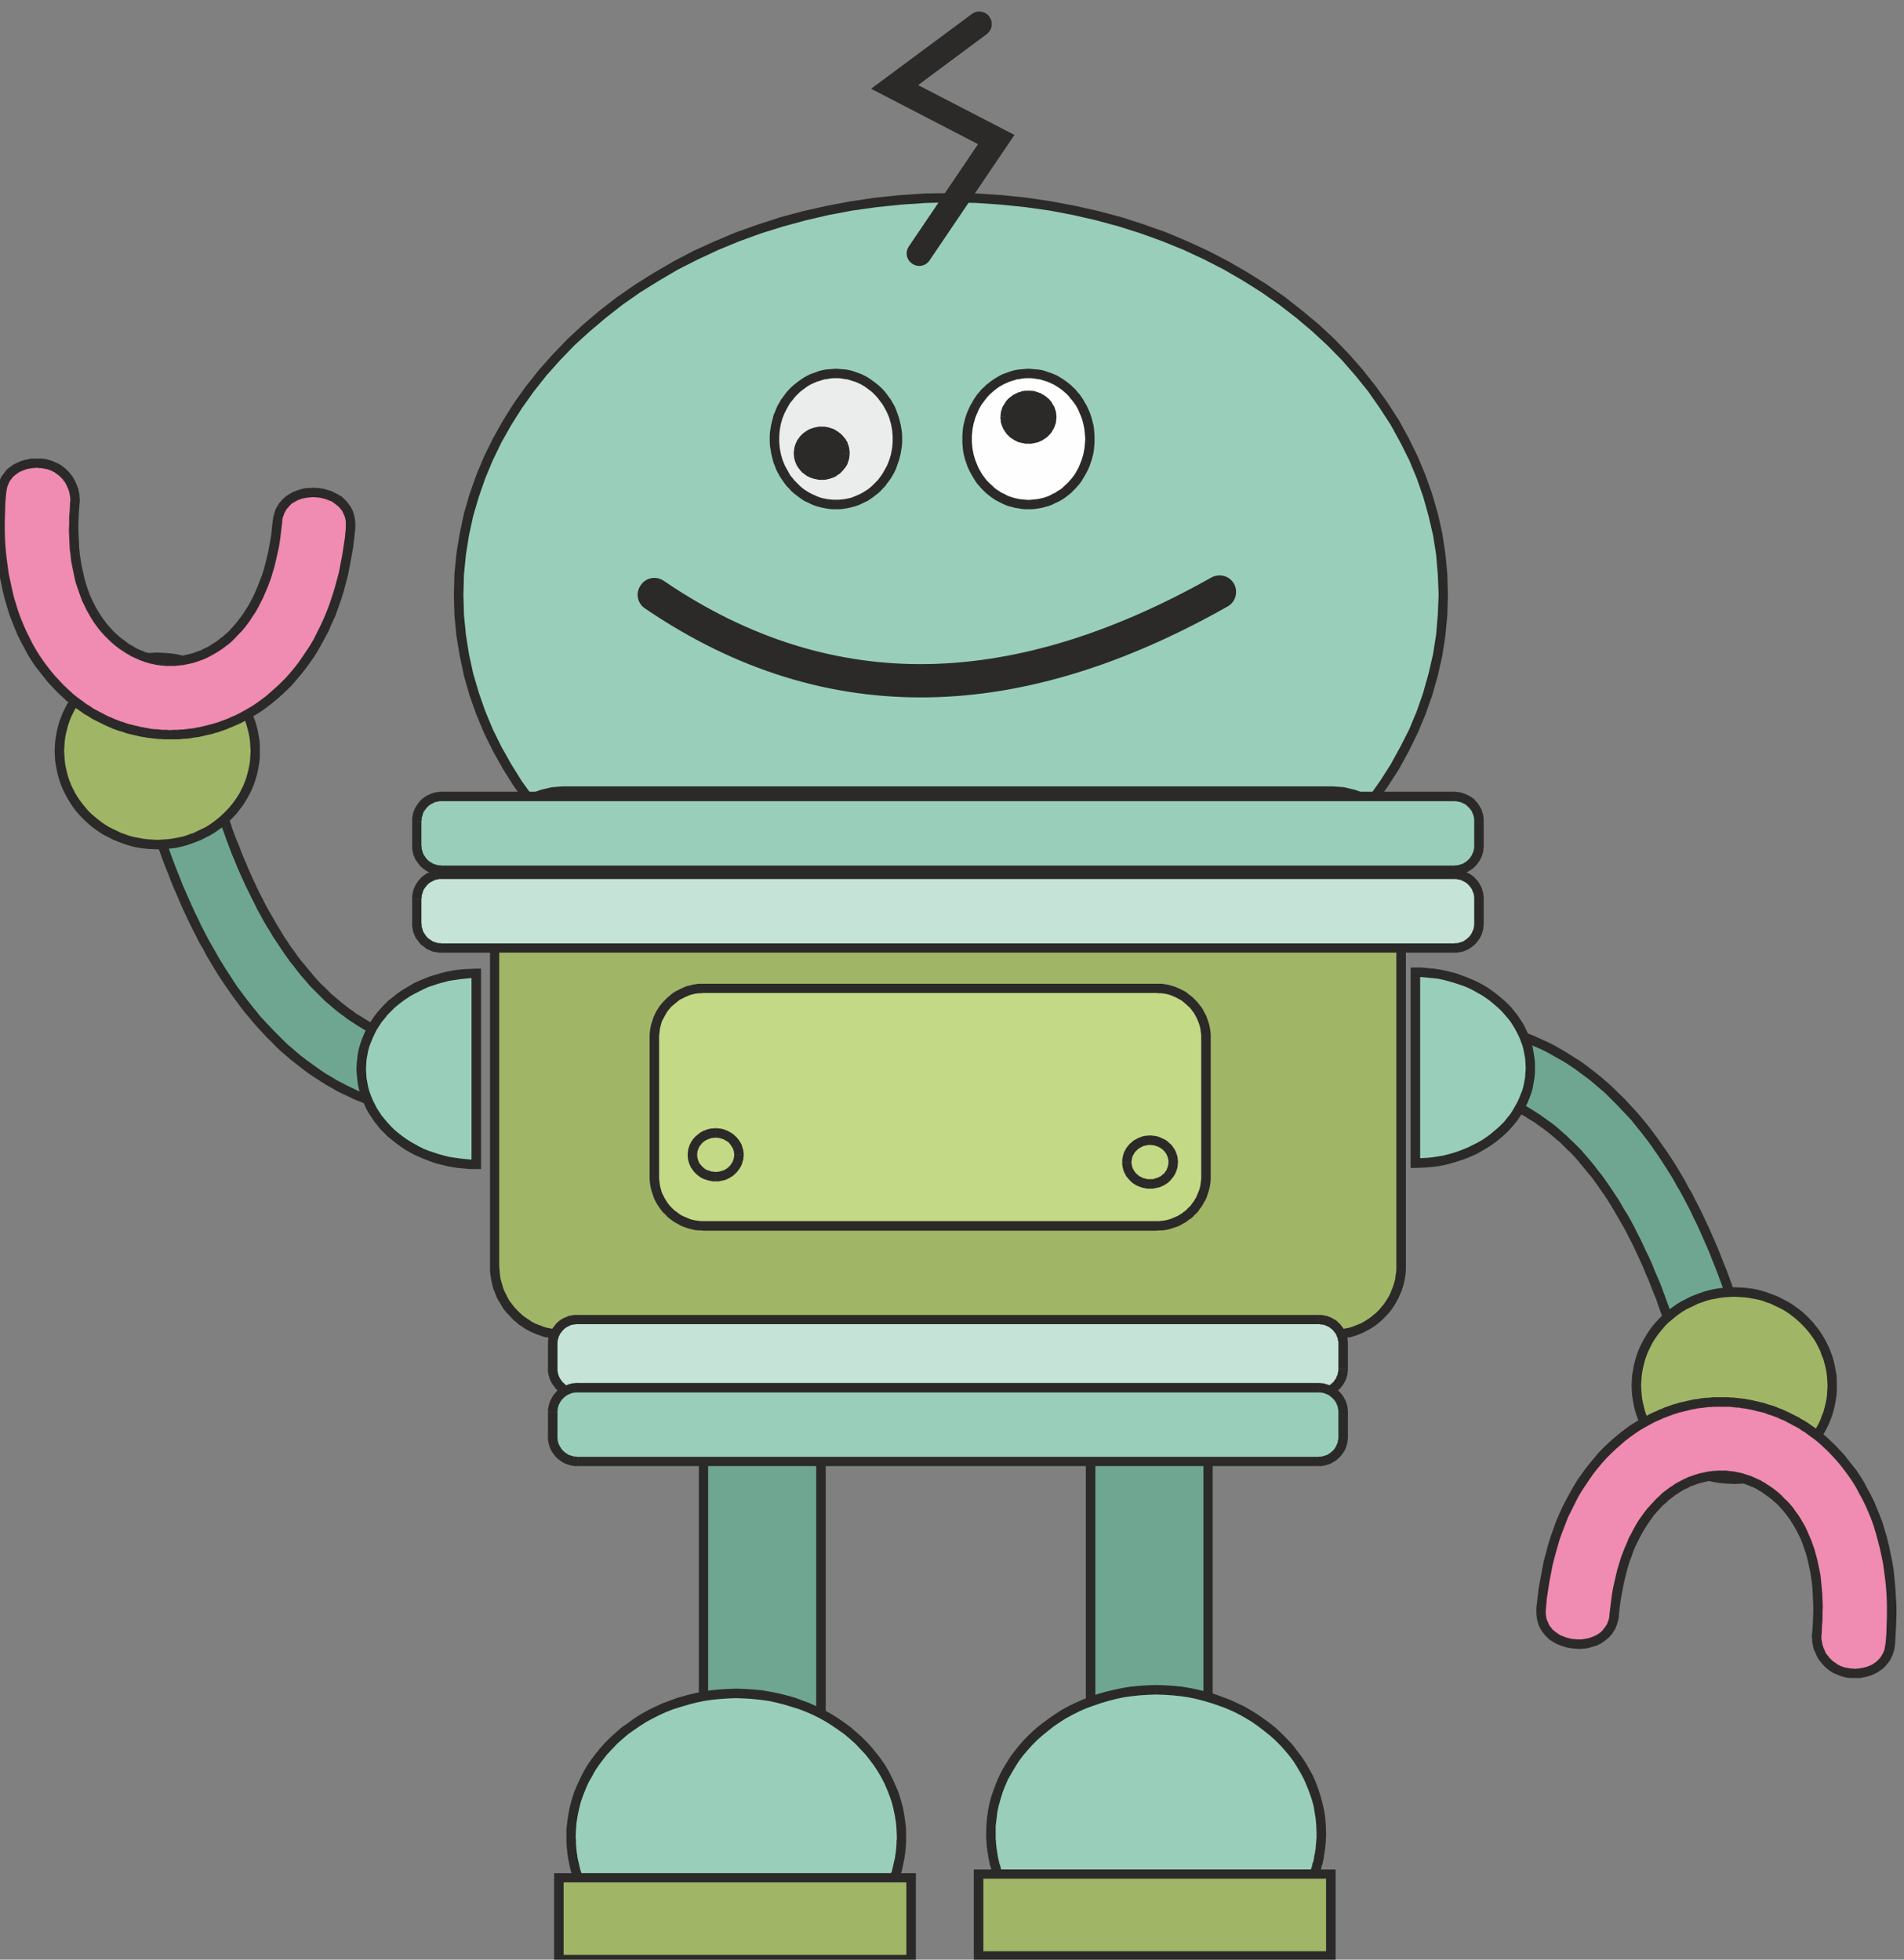 <?xml version="1.0" encoding="UTF-8"?>
<!DOCTYPE svg PUBLIC "-//W3C//DTD SVG 1.1//EN" "http://www.w3.org/Graphics/SVG/1.1/DTD/svg11.dtd">
<!-- Creator: CorelDRAW 2018 (64-Bit) -->
<svg xmlns="http://www.w3.org/2000/svg" xml:space="preserve" width="68px" height="70px" version="1.1" style="shape-rendering:geometricPrecision; text-rendering:geometricPrecision; image-rendering:optimizeQuality; fill-rule:evenodd; clip-rule:evenodd"
viewBox="0 0 68 70"
 xmlns:xlink="http://www.w3.org/1999/xlink">
 <rect x="0" y="0" width="68" height="70" fill="#808080" stroke="none"/>
 <defs>
  <style type="text/css">
   <![CDATA[
    .fil7 {fill:#FEFEFE}
    .fil6 {fill:#EBECEC}
    .fil9 {fill:#2B2A29}
    .fil8 {fill:#C5E3D7}
    .fil4 {fill:#C4D985}
    .fil3 {fill:#A1B567}
    .fil2 {fill:#6FA691}
    .fil0 {fill:#99CFBA}
    .fil1 {fill:#2B2A29;fill-rule:nonzero}
    .fil10 {fill:#F08BB2;fill-rule:nonzero}
    .fil5 {fill:#6FA691;fill-rule:nonzero}
   ]]>
  </style>
 </defs>
 <g id="Слой_x0020_1">
  <g>
   <path class="fil0" d="M33.96 7.06c9.71,0 17.59,6.35 17.59,14.18 0,7.83 -7.88,14.18 -17.59,14.18 -9.71,0 -17.58,-6.35 -17.58,-14.18 0,-7.83 7.87,-14.18 17.58,-14.18z"/>
   <path id="1" class="fil1" d="M51.71 21.24l-0.33 0 0 0 -0.03 -0.72 -0.06 -0.71 -0.11 -0.69 -0.16 -0.69 -0.19 -0.68 -0.23 -0.66 -0.27 -0.65 -0.32 -0.64 -0.34 -0.62 -0.39 -0.6 -0.41 -0.59 -0.46 -0.57 -0.48 -0.55 -0.52 -0.53 -0.54 -0.5 -0.58 -0.49 -0.61 -0.47 -0.63 -0.44 -0.65 -0.41 -0.69 -0.4 -0.7 -0.36 -0.73 -0.34 -0.76 -0.31 -0.77 -0.28 -0.79 -0.25 -0.81 -0.22 -0.83 -0.19 -0.84 -0.16 -0.86 -0.12 -0.87 -0.09 -0.89 -0.06 -0.9 -0.02 0 -0.33 0.92 0.01 0.9 0.06 0.88 0.09 0.87 0.13 0.86 0.16 0.84 0.19 0.83 0.22 0.8 0.26 0.79 0.28 0.76 0.32 0.74 0.34 0.73 0.38 0.69 0.4 0.67 0.42 0.65 0.45 0.61 0.48 0.59 0.49 0.56 0.52 0.53 0.55 0.49 0.56 0.46 0.58 0.43 0.6 0.4 0.62 0.35 0.64 0.32 0.65 0.28 0.67 0.24 0.68 0.2 0.69 0.16 0.71 0.11 0.72 0.07 0.73 0.02 0.74 0 0zm-17.75 14.35l0 -0.34 0 0 0.9 -0.01 0.89 -0.06 0.87 -0.09 0.86 -0.12 0.84 -0.16 0.83 -0.19 0.81 -0.22 0.79 -0.25 0.77 -0.28 0.76 -0.31 0.73 -0.34 0.7 -0.37 0.69 -0.39 0.65 -0.41 0.63 -0.45 0.61 -0.46 0.58 -0.49 0.54 -0.51 0.52 -0.53 0.48 -0.55 0.46 -0.57 0.41 -0.58 0.39 -0.61 0.34 -0.62 0.32 -0.63 0.27 -0.65 0.23 -0.66 0.19 -0.68 0.16 -0.69 0.11 -0.7 0.06 -0.71 0.03 -0.72 0.33 0 -0.02 0.74 -0.07 0.73 -0.11 0.72 -0.16 0.71 -0.2 0.7 -0.24 0.68 -0.28 0.67 -0.32 0.65 -0.35 0.64 -0.4 0.62 -0.43 0.6 -0.46 0.58 -0.49 0.56 -0.53 0.54 -0.56 0.52 -0.59 0.5 -0.61 0.48 -0.65 0.45 -0.67 0.42 -0.69 0.4 -0.73 0.37 -0.74 0.35 -0.76 0.31 -0.79 0.29 -0.8 0.26 -0.83 0.22 -0.84 0.19 -0.86 0.16 -0.87 0.13 -0.88 0.09 -0.9 0.05 -0.92 0.02 0 0zm-17.75 -14.35l0.34 0 0 0 0.02 0.72 0.07 0.71 0.11 0.7 0.15 0.69 0.2 0.68 0.23 0.66 0.27 0.65 0.31 0.63 0.35 0.62 0.38 0.61 0.42 0.58 0.45 0.57 0.49 0.55 0.51 0.53 0.55 0.51 0.58 0.49 0.6 0.46 0.63 0.45 0.66 0.41 0.68 0.39 0.71 0.37 0.73 0.34 0.75 0.31 0.77 0.28 0.8 0.25 0.81 0.22 0.82 0.19 0.85 0.16 0.86 0.12 0.87 0.09 0.89 0.06 0.89 0.01 0 0.34 -0.91 -0.02 -0.9 -0.05 -0.89 -0.09 -0.87 -0.13 -0.85 -0.16 -0.85 -0.19 -0.82 -0.22 -0.8 -0.26 -0.79 -0.29 -0.76 -0.31 -0.75 -0.35 -0.72 -0.37 -0.69 -0.4 -0.67 -0.42 -0.65 -0.45 -0.62 -0.48 -0.58 -0.5 -0.56 -0.52 -0.53 -0.54 -0.5 -0.56 -0.46 -0.58 -0.43 -0.6 -0.39 -0.62 -0.36 -0.64 -0.32 -0.65 -0.28 -0.67 -0.24 -0.68 -0.2 -0.7 -0.15 -0.71 -0.12 -0.72 -0.07 -0.73 -0.02 -0.74 0 0zm17.75 -14.34l0 0.33 0 0 -0.89 0.02 -0.89 0.06 -0.87 0.09 -0.86 0.12 -0.85 0.16 -0.82 0.19 -0.81 0.22 -0.8 0.25 -0.77 0.28 -0.75 0.31 -0.73 0.34 -0.71 0.36 -0.68 0.4 -0.66 0.41 -0.63 0.44 -0.6 0.47 -0.58 0.49 -0.55 0.5 -0.51 0.53 -0.49 0.55 -0.45 0.57 -0.42 0.59 -0.38 0.6 -0.35 0.62 -0.31 0.64 -0.27 0.65 -0.23 0.66 -0.2 0.68 -0.15 0.69 -0.11 0.69 -0.07 0.71 -0.02 0.72 -0.34 0 0.02 -0.74 0.07 -0.73 0.12 -0.72 0.15 -0.71 0.2 -0.69 0.24 -0.68 0.28 -0.67 0.32 -0.65 0.36 -0.64 0.39 -0.62 0.43 -0.6 0.46 -0.58 0.5 -0.56 0.53 -0.55 0.56 -0.52 0.58 -0.49 0.62 -0.48 0.65 -0.45 0.67 -0.42 0.69 -0.4 0.72 -0.38 0.75 -0.34 0.76 -0.32 0.79 -0.28 0.8 -0.26 0.82 -0.22 0.85 -0.19 0.85 -0.16 0.87 -0.13 0.89 -0.09 0.9 -0.06 0.91 -0.01 0 0z"/>
  </g>
  <g>
   <path class="fil2" d="M25.12 46.69l4.2 0 0 16.29 -4.2 0 0 -16.29zm13.83 -0.43l4.2 0 0 16.28 -4.2 0 0 -16.28z"/>
   <path id="1" class="fil1" d="M29.32 46.86l-4.2 0 0 -0.34 4.2 0 0.17 0.17 -0.17 0.17zm0 -0.34l0.17 0 0 0.17 -0.17 -0.17zm-0.17 16.46l0 -16.29 0.34 0 0 16.29 -0.17 0.17 -0.17 -0.17zm0.34 0l0 0.17 -0.17 0 0.17 -0.17zm-4.37 -0.17l4.2 0 0 0.34 -4.2 0 -0.16 -0.17 0.16 -0.17zm0 0.34l-0.16 0 0 -0.17 0.16 0.17zm0.17 -16.46l0 16.29 -0.33 0 0 -16.29 0.16 -0.17 0.17 0.17zm-0.33 0l0 -0.17 0.16 0 -0.16 0.17zm18.19 -0.27l-4.2 0 0 -0.33 4.2 0 0.16 0.17 -0.16 0.16zm0 -0.33l0.16 0 0 0.17 -0.16 -0.17zm-0.17 16.45l0 -16.28 0.33 0 0 16.28 -0.16 0.17 -0.17 -0.17zm0.33 0l0 0.17 -0.16 0 0.16 -0.17zm-4.36 -0.17l4.2 0 0 0.34 -4.2 0 -0.17 -0.17 0.17 -0.17zm0 0.34l-0.17 0 0 -0.17 0.17 0.17zm0.17 -16.45l0 16.28 -0.34 0 0 -16.28 0.17 -0.17 0.17 0.17zm-0.34 0l0 -0.17 0.17 0 -0.17 0.17z"/>
  </g>
  <g>
   <path class="fil3" d="M20.1 28.26l27.5 0c1.34,0 2.44,1.1 2.44,2.44l0 14.53c0,1.34 -1.1,2.44 -2.44,2.44l-27.5 0c-1.34,0 -2.44,-1.1 -2.44,-2.44l0 -14.53c0,-1.34 1.1,-2.44 2.44,-2.44z"/>
   <path id="1" class="fil1" d="M47.6 28.43l-27.5 0 0 -0.34 27.5 0 0 0 0 0.34zm2.61 2.27l-0.34 0 0 0 0 -0.12 -0.01 -0.11 -0.02 -0.11 -0.01 -0.12 -0.03 -0.1 -0.03 -0.11 -0.04 -0.11 -0.04 -0.1 -0.04 -0.1 -0.05 -0.1 -0.06 -0.09 -0.06 -0.1 -0.06 -0.08 -0.07 -0.09 -0.07 -0.08 -0.07 -0.08 -0.08 -0.08 -0.09 -0.07 -0.08 -0.07 -0.09 -0.06 -0.09 -0.06 -0.1 -0.05 -0.1 -0.05 -0.1 -0.05 -0.1 -0.04 -0.1 -0.04 -0.11 -0.03 -0.11 -0.02 -0.11 -0.02 -0.12 -0.01 -0.11 -0.01 -0.12 -0.01 0 -0.34 0.14 0.01 0.13 0.01 0.13 0.01 0.13 0.03 0.12 0.03 0.13 0.03 0.12 0.04 0.12 0.05 0.11 0.05 0.11 0.06 0.11 0.06 0.11 0.07 0.1 0.07 0.1 0.08 0.09 0.08 0.09 0.09 0.09 0.09 0.08 0.09 0.08 0.1 0.07 0.11 0.07 0.1 0.06 0.11 0.06 0.11 0.05 0.12 0.05 0.12 0.04 0.12 0.04 0.12 0.03 0.13 0.02 0.13 0.02 0.13 0.01 0.13 0 0.13 0 0zm-0.34 14.53l0 -14.53 0.34 0 0 14.53 0 0 -0.34 0zm-2.27 2.61l0 -0.34 0 0 0.12 0 0.11 -0.01 0.12 -0.02 0.11 -0.02 0.11 -0.02 0.11 -0.03 0.1 -0.04 0.1 -0.04 0.1 -0.04 0.1 -0.05 0.1 -0.06 0.09 -0.06 0.09 -0.06 0.08 -0.07 0.09 -0.07 0.08 -0.08 0.07 -0.07 0.07 -0.09 0.07 -0.08 0.06 -0.09 0.06 -0.09 0.06 -0.1 0.05 -0.1 0.04 -0.1 0.04 -0.1 0.04 -0.11 0.03 -0.1 0.03 -0.11 0.01 -0.11 0.02 -0.12 0.01 -0.11 0 -0.12 0.34 0 0 0.13 -0.01 0.14 -0.02 0.13 -0.02 0.12 -0.03 0.13 -0.04 0.13 -0.04 0.12 -0.05 0.11 -0.05 0.12 -0.06 0.11 -0.06 0.11 -0.07 0.11 -0.07 0.1 -0.08 0.1 -0.08 0.09 -0.09 0.09 -0.09 0.09 -0.09 0.08 -0.1 0.08 -0.1 0.07 -0.11 0.07 -0.11 0.06 -0.11 0.06 -0.11 0.05 -0.12 0.05 -0.12 0.04 -0.13 0.04 -0.12 0.02 -0.13 0.03 -0.13 0.02 -0.13 0 -0.14 0.01 0 0zm-27.5 -0.34l27.5 0 0 0.34 -27.5 0 0 0 0 -0.34zm-2.6 -2.27l0.33 0 0 0 0.01 0.12 0.01 0.11 0.01 0.12 0.02 0.11 0.03 0.11 0.03 0.1 0.03 0.11 0.04 0.1 0.05 0.1 0.05 0.1 0.05 0.1 0.06 0.09 0.07 0.09 0.06 0.08 0.08 0.09 0.07 0.07 0.08 0.08 0.08 0.07 0.09 0.07 0.09 0.06 0.09 0.06 0.09 0.06 0.1 0.05 0.1 0.04 0.11 0.04 0.1 0.04 0.11 0.03 0.11 0.02 0.11 0.02 0.11 0.02 0.12 0.01 0.11 0 0 0.34 -0.13 -0.01 -0.13 0 -0.13 -0.02 -0.13 -0.03 -0.13 -0.02 -0.12 -0.04 -0.12 -0.04 -0.12 -0.05 -0.12 -0.05 -0.11 -0.06 -0.11 -0.06 -0.1 -0.07 -0.11 -0.07 -0.09 -0.08 -0.1 -0.08 -0.09 -0.09 -0.08 -0.09 -0.09 -0.09 -0.08 -0.1 -0.07 -0.1 -0.06 -0.11 -0.07 -0.11 -0.06 -0.11 -0.05 -0.12 -0.04 -0.11 -0.05 -0.12 -0.03 -0.13 -0.03 -0.13 -0.02 -0.12 -0.02 -0.13 -0.01 -0.14 0 -0.13 0 0zm0.33 -14.53l0 14.53 -0.33 0 0 -14.53 0 0 0.33 0zm2.27 -2.61l0 0.34 0 0 -0.11 0.01 -0.12 0.01 -0.11 0.01 -0.11 0.02 -0.11 0.02 -0.11 0.03 -0.1 0.04 -0.11 0.04 -0.1 0.05 -0.1 0.05 -0.09 0.05 -0.09 0.06 -0.09 0.06 -0.09 0.07 -0.08 0.07 -0.08 0.08 -0.07 0.08 -0.08 0.08 -0.06 0.09 -0.07 0.08 -0.06 0.1 -0.05 0.09 -0.05 0.1 -0.05 0.1 -0.04 0.1 -0.03 0.11 -0.03 0.11 -0.03 0.1 -0.02 0.12 -0.01 0.11 -0.01 0.11 -0.01 0.12 -0.33 0 0 -0.13 0.01 -0.13 0.02 -0.13 0.02 -0.13 0.03 -0.13 0.03 -0.12 0.05 -0.12 0.04 -0.12 0.05 -0.12 0.06 -0.11 0.07 -0.11 0.06 -0.1 0.07 -0.11 0.08 -0.1 0.09 -0.09 0.08 -0.09 0.09 -0.09 0.1 -0.08 0.09 -0.08 0.11 -0.07 0.1 -0.07 0.11 -0.06 0.11 -0.06 0.12 -0.05 0.12 -0.05 0.12 -0.04 0.12 -0.03 0.13 -0.03 0.13 -0.03 0.13 -0.01 0.13 -0.01 0.13 -0.01 0 0z"/>
  </g>
  <g>
   <path class="fil4" d="M25.12 35.3l16.19 0c0.97,0 1.76,0.79 1.76,1.76l0 4.97c0,0.97 -0.79,1.76 -1.76,1.76l-16.19 0c-0.96,0 -1.75,-0.79 -1.75,-1.76l0 -4.97c0,-0.97 0.79,-1.76 1.75,-1.76z"/>
   <path id="1" class="fil1" d="M41.31 35.47l-16.19 0 0 -0.33 16.19 0 0 0 0 0.33zm1.93 1.59l-0.34 0 0 0 0 -0.08 -0.01 -0.08 -0.01 -0.08 -0.01 -0.08 -0.02 -0.08 -0.02 -0.07 -0.03 -0.08 -0.03 -0.07 -0.03 -0.07 -0.03 -0.06 -0.04 -0.07 -0.04 -0.07 -0.05 -0.06 -0.04 -0.06 -0.05 -0.06 -0.06 -0.05 -0.05 -0.05 -0.06 -0.05 -0.06 -0.05 -0.06 -0.05 -0.07 -0.04 -0.06 -0.03 -0.07 -0.04 -0.07 -0.03 -0.07 -0.03 -0.08 -0.03 -0.07 -0.02 -0.08 -0.02 -0.07 -0.01 -0.08 -0.01 -0.09 0 -0.08 -0.01 0 -0.33 0.1 0 0.1 0 0.1 0.02 0.09 0.01 0.09 0.03 0.09 0.02 0.09 0.03 0.09 0.04 0.09 0.04 0.08 0.04 0.08 0.04 0.08 0.05 0.07 0.06 0.08 0.06 0.07 0.06 0.06 0.06 0.07 0.07 0.06 0.07 0.05 0.07 0.06 0.07 0.05 0.08 0.04 0.08 0.05 0.09 0.04 0.08 0.03 0.09 0.03 0.09 0.03 0.09 0.02 0.09 0.02 0.1 0.01 0.09 0.01 0.1 0 0.1 0 0zm-0.34 4.97l0 -4.97 0.34 0 0 4.97 0 0 -0.34 0zm-1.59 1.93l0 -0.34 0 0 0.08 0 0.09 -0.01 0.08 -0.01 0.07 -0.01 0.08 -0.02 0.07 -0.02 0.08 -0.03 0.07 -0.03 0.07 -0.03 0.07 -0.03 0.06 -0.04 0.07 -0.04 0.06 -0.05 0.06 -0.04 0.06 -0.05 0.05 -0.06 0.06 -0.05 0.05 -0.06 0.04 -0.06 0.05 -0.06 0.04 -0.07 0.04 -0.06 0.03 -0.07 0.03 -0.07 0.03 -0.07 0.03 -0.08 0.02 -0.07 0.02 -0.08 0.01 -0.08 0.01 -0.08 0.01 -0.08 0 -0.08 0.34 0 0 0.1 -0.01 0.1 -0.01 0.09 -0.02 0.1 -0.02 0.09 -0.03 0.09 -0.03 0.09 -0.03 0.09 -0.04 0.09 -0.05 0.08 -0.04 0.08 -0.05 0.08 -0.06 0.07 -0.05 0.08 -0.06 0.07 -0.07 0.06 -0.06 0.07 -0.07 0.06 -0.08 0.05 -0.07 0.06 -0.08 0.05 -0.08 0.04 -0.08 0.05 -0.09 0.04 -0.09 0.03 -0.09 0.03 -0.09 0.03 -0.09 0.02 -0.09 0.02 -0.1 0.01 -0.1 0 -0.1 0.01 0 0zm-16.19 -0.34l16.19 0 0 0.34 -16.19 0 0 0 0 -0.34zm-1.92 -1.59l0.34 0 0 0 0 0.08 0.01 0.08 0.01 0.08 0.01 0.08 0.02 0.08 0.02 0.07 0.02 0.08 0.03 0.07 0.04 0.07 0.03 0.07 0.04 0.06 0.04 0.07 0.04 0.06 0.05 0.06 0.05 0.06 0.05 0.05 0.06 0.06 0.06 0.05 0.06 0.04 0.06 0.05 0.06 0.04 0.07 0.04 0.07 0.03 0.07 0.03 0.07 0.03 0.07 0.03 0.08 0.02 0.08 0.02 0.07 0.01 0.08 0.01 0.08 0.01 0.08 0 0 0.34 -0.09 -0.01 -0.1 0 -0.1 -0.01 -0.09 -0.02 -0.09 -0.02 -0.1 -0.03 -0.09 -0.03 -0.08 -0.03 -0.09 -0.04 -0.08 -0.05 -0.08 -0.04 -0.08 -0.05 -0.08 -0.06 -0.07 -0.05 -0.07 -0.06 -0.06 -0.07 -0.07 -0.06 -0.06 -0.07 -0.06 -0.08 -0.05 -0.07 -0.05 -0.08 -0.05 -0.08 -0.04 -0.08 -0.04 -0.09 -0.03 -0.09 -0.03 -0.09 -0.03 -0.09 -0.02 -0.09 -0.02 -0.1 -0.01 -0.09 -0.01 -0.1 0 -0.1 0 0zm0.34 -4.97l0 4.97 -0.34 0 0 -4.97 0 0 0.34 0zm1.58 -1.92l0 0.33 0 0 -0.08 0.01 -0.08 0 -0.08 0.01 -0.07 0.01 -0.08 0.02 -0.08 0.02 -0.07 0.03 -0.07 0.03 -0.07 0.03 -0.07 0.04 -0.07 0.03 -0.06 0.04 -0.06 0.05 -0.06 0.05 -0.06 0.05 -0.06 0.05 -0.05 0.05 -0.05 0.06 -0.05 0.06 -0.04 0.06 -0.04 0.07 -0.04 0.07 -0.03 0.06 -0.04 0.07 -0.03 0.07 -0.02 0.08 -0.02 0.07 -0.02 0.08 -0.01 0.08 -0.01 0.08 -0.01 0.08 0 0.08 -0.34 0 0 -0.1 0.01 -0.1 0.01 -0.09 0.02 -0.1 0.02 -0.09 0.03 -0.09 0.03 -0.09 0.03 -0.09 0.04 -0.08 0.04 -0.09 0.05 -0.08 0.05 -0.08 0.05 -0.07 0.06 -0.07 0.06 -0.07 0.07 -0.07 0.06 -0.06 0.07 -0.06 0.07 -0.06 0.08 -0.06 0.08 -0.05 0.08 -0.04 0.08 -0.04 0.09 -0.04 0.08 -0.04 0.09 -0.03 0.1 -0.02 0.09 -0.03 0.09 -0.01 0.1 -0.02 0.1 0 0.09 0 0 0z"/>
  </g>
  <g>
   <path class="fil0" d="M26.3 60.49c3.25,0 5.9,2.3 5.9,5.12 0,0.51 -0.09,1 -0.25,1.47l-11.31 0c-0.16,-0.47 -0.24,-0.96 -0.24,-1.47 0,-2.82 2.64,-5.12 5.9,-5.12z"/>
   <path id="1" class="fil1" d="M32.36 65.61l-0.33 0 0 0 -0.01 -0.25 -0.02 -0.25 -0.04 -0.25 -0.05 -0.24 -0.06 -0.24 -0.08 -0.23 -0.09 -0.23 -0.1 -0.23 -0.11 -0.21 -0.13 -0.22 -0.14 -0.21 -0.15 -0.2 -0.15 -0.19 -0.18 -0.19 -0.17 -0.18 -0.19 -0.17 -0.2 -0.17 -0.21 -0.15 -0.22 -0.15 -0.22 -0.14 -0.23 -0.13 -0.24 -0.12 -0.25 -0.11 -0.26 -0.1 -0.26 -0.08 -0.26 -0.08 -0.28 -0.07 -0.27 -0.06 -0.29 -0.04 -0.29 -0.03 -0.29 -0.02 -0.29 -0.01 0 -0.34 0.31 0.01 0.3 0.02 0.31 0.03 0.29 0.05 0.3 0.06 0.28 0.07 0.29 0.08 0.27 0.1 0.27 0.1 0.26 0.12 0.25 0.12 0.25 0.14 0.24 0.15 0.23 0.16 0.22 0.16 0.21 0.18 0.2 0.18 0.19 0.19 0.18 0.2 0.17 0.21 0.16 0.21 0.15 0.22 0.13 0.23 0.12 0.24 0.11 0.24 0.1 0.24 0.08 0.26 0.07 0.25 0.05 0.26 0.04 0.27 0.03 0.27 0 0.27 0 0zm-0.41 1.63l0 -0.33 -0.16 0.11 0.01 -0.04 0.02 -0.04 0.01 -0.05 0.02 -0.04 0.01 -0.04 0.01 -0.04 0.01 -0.05 0.01 -0.04 0.01 -0.04 0.01 -0.05 0.01 -0.04 0.01 -0.04 0.01 -0.05 0.01 -0.04 0.01 -0.04 0.01 -0.05 0 -0.04 0.01 -0.05 0.01 -0.04 0 -0.04 0.01 -0.05 0 -0.04 0.01 -0.05 0 -0.04 0 -0.05 0.01 -0.04 0 -0.05 0 -0.04 0 -0.05 0.01 -0.05 0 -0.04 0 -0.05 0.33 0 0 0.05 0 0.05 0 0.05 0 0.05 0 0.05 -0.01 0.05 0 0.04 0 0.06 -0.01 0.04 0 0.05 -0.01 0.05 0 0.05 -0.01 0.05 -0.01 0.04 0 0.05 -0.01 0.05 -0.01 0.05 -0.01 0.04 -0.01 0.05 -0.01 0.05 -0.01 0.05 -0.01 0.04 -0.01 0.05 -0.01 0.05 -0.01 0.04 -0.01 0.04 -0.02 0.05 -0.01 0.05 -0.01 0.04 -0.02 0.05 -0.01 0.05 -0.02 0.04 -0.16 0.11zm0.16 -0.11l-0.04 0.11 -0.12 0 0.16 -0.11zm-11.47 -0.22l11.31 0 0 0.33 -11.31 0 -0.16 -0.11 0.16 -0.22zm0 0.33l-0.12 0 -0.04 -0.11 0.16 0.11zm-0.41 -1.63l0.33 0 0 0 0 0.05 0.01 0.04 0 0.05 0 0.05 0 0.04 0 0.05 0.01 0.04 0 0.05 0 0.04 0.01 0.05 0 0.04 0.01 0.05 0 0.04 0.01 0.04 0.01 0.05 0 0.04 0.01 0.05 0.01 0.04 0.01 0.04 0.01 0.05 0.01 0.04 0.01 0.04 0.01 0.05 0.01 0.04 0.01 0.04 0.01 0.05 0.01 0.04 0.02 0.04 0.01 0.04 0.01 0.05 0.02 0.04 0.01 0.04 -0.32 0.11 -0.01 -0.05 -0.02 -0.04 -0.01 -0.05 -0.02 -0.04 -0.01 -0.05 -0.01 -0.04 -0.02 -0.05 -0.01 -0.05 -0.01 -0.04 -0.01 -0.05 -0.01 -0.04 -0.01 -0.05 -0.01 -0.05 -0.01 -0.05 -0.01 -0.04 -0.01 -0.05 -0.01 -0.05 0 -0.05 -0.01 -0.04 -0.01 -0.05 0 -0.05 -0.01 -0.05 0 -0.05 -0.01 -0.04 0 -0.06 0 -0.04 -0.01 -0.05 0 -0.05 0 -0.05 0 -0.05 0 -0.05 0 -0.05 0 0zm6.07 -5.29l0 0.34 0 0 -0.3 0.01 -0.29 0.02 -0.29 0.03 -0.28 0.04 -0.28 0.06 -0.27 0.07 -0.27 0.08 -0.26 0.08 -0.26 0.1 -0.24 0.11 -0.24 0.12 -0.24 0.13 -0.22 0.14 -0.22 0.15 -0.21 0.15 -0.2 0.17 -0.19 0.17 -0.17 0.18 -0.18 0.19 -0.15 0.19 -0.15 0.2 -0.14 0.21 -0.12 0.22 -0.12 0.21 -0.1 0.23 -0.09 0.23 -0.08 0.23 -0.06 0.24 -0.05 0.24 -0.04 0.25 -0.02 0.25 -0.01 0.25 -0.33 0 0 -0.27 0.03 -0.27 0.04 -0.27 0.05 -0.26 0.07 -0.25 0.08 -0.26 0.1 -0.24 0.11 -0.24 0.12 -0.24 0.13 -0.23 0.15 -0.22 0.16 -0.21 0.17 -0.21 0.18 -0.2 0.19 -0.19 0.2 -0.18 0.21 -0.18 0.23 -0.16 0.22 -0.16 0.24 -0.15 0.25 -0.14 0.25 -0.12 0.26 -0.12 0.27 -0.1 0.28 -0.1 0.28 -0.08 0.28 -0.07 0.3 -0.06 0.29 -0.05 0.31 -0.03 0.3 -0.02 0.32 -0.01 0 0z"/>
  </g>
  <g>
   <polygon class="fil3" points="19.96,67.08 32.54,67.08 32.54,70 19.96,70 "/>
   <path id="1" class="fil1" d="M32.54 67.24l-12.58 0 0 -0.33 12.58 0 0.17 0.17 -0.17 0.16zm0 -0.33l0.17 0 0 0.17 -0.17 -0.17zm-0.17 3.09l0 -2.92 0.34 0 0 2.92 -0.17 0.17 -0.17 -0.17zm0.34 0l0 0.17 -0.17 0 0.17 -0.17zm-12.75 -0.17l12.58 0 0 0.34 -12.58 0 -0.17 -0.17 0.17 -0.17zm0 0.34l-0.17 0 0 -0.17 0.17 0.17zm0.17 -3.09l0 2.92 -0.34 0 0 -2.92 0.17 -0.17 0.17 0.17zm-0.34 0l0 -0.17 0.17 0 -0.17 0.17z"/>
  </g>
  <g>
   <path class="fil5" d="M59.99 48.4c-0.86,-2.88 -1.94,-5.17 -3.29,-6.79 -1.26,-1.52 -2.76,-2.44 -4.52,-2.7l0.35 -2.36c2.37,0.35 4.37,1.56 6.01,3.54 1.55,1.87 2.79,4.45 3.73,7.64l-2.28 0.67zm-52.42 -20.48c0.85,2.88 1.94,5.17 3.29,6.79 1.26,1.52 2.75,2.44 4.52,2.7l-0.35 2.36c-2.38,-0.35 -4.37,-1.56 -6.01,-3.54 -1.55,-1.87 -2.79,-4.45 -3.73,-7.64l2.28 -0.67z"/>
   <path id="1" class="fil1" d="M56.57 41.72l0.26 -0.22 0 0 0.13 0.16 0.12 0.16 0.13 0.16 0.12 0.17 0.12 0.17 0.12 0.18 0.12 0.18 0.12 0.18 0.11 0.19 0.11 0.19 0.12 0.19 0.11 0.2 0.11 0.2 0.1 0.21 0.11 0.21 0.1 0.21 0.1 0.22 0.11 0.22 0.1 0.22 0.09 0.23 0.1 0.23 0.1 0.23 0.09 0.24 0.09 0.24 0.09 0.25 0.09 0.25 0.09 0.25 0.09 0.26 0.08 0.25 0.09 0.27 0.08 0.26 0.08 0.27 -0.32 0.1 -0.08 -0.27 -0.09 -0.26 -0.08 -0.26 -0.08 -0.26 -0.09 -0.25 -0.09 -0.25 -0.09 -0.25 -0.08 -0.24 -0.1 -0.24 -0.09 -0.23 -0.09 -0.23 -0.1 -0.23 -0.09 -0.22 -0.1 -0.22 -0.1 -0.22 -0.1 -0.21 -0.1 -0.21 -0.11 -0.21 -0.1 -0.2 -0.11 -0.2 -0.11 -0.19 -0.11 -0.19 -0.11 -0.19 -0.11 -0.18 -0.11 -0.18 -0.12 -0.18 -0.12 -0.17 -0.11 -0.16 -0.12 -0.17 -0.12 -0.16 -0.13 -0.15 -0.12 -0.15 0 0zm-4.56 -2.84l0.34 0.05 -0.14 -0.19 0.16 0.03 0.17 0.03 0.17 0.03 0.16 0.04 0.16 0.04 0.16 0.05 0.16 0.05 0.16 0.06 0.16 0.05 0.15 0.07 0.16 0.06 0.15 0.07 0.15 0.08 0.15 0.07 0.14 0.08 0.15 0.09 0.14 0.09 0.14 0.09 0.14 0.1 0.14 0.1 0.14 0.1 0.14 0.11 0.13 0.11 0.13 0.12 0.13 0.11 0.13 0.13 0.13 0.12 0.13 0.13 0.13 0.13 0.12 0.14 0.12 0.14 0.12 0.14 -0.26 0.22 -0.12 -0.14 -0.11 -0.14 -0.12 -0.13 -0.12 -0.13 -0.13 -0.12 -0.12 -0.12 -0.12 -0.12 -0.13 -0.11 -0.13 -0.11 -0.13 -0.11 -0.13 -0.1 -0.13 -0.1 -0.13 -0.09 -0.13 -0.1 -0.14 -0.08 -0.14 -0.09 -0.13 -0.08 -0.15 -0.08 -0.14 -0.07 -0.14 -0.07 -0.14 -0.07 -0.15 -0.06 -0.14 -0.06 -0.15 -0.06 -0.15 -0.05 -0.15 -0.05 -0.16 -0.04 -0.15 -0.04 -0.16 -0.04 -0.15 -0.03 -0.16 -0.03 -0.16 -0.02 -0.15 -0.2zm0.15 0.2l-0.17 -0.03 0.02 -0.17 0.15 0.2zm0.53 -2.51l-0.34 2.36 -0.34 -0.05 0.35 -2.36 0.19 -0.14 0.14 0.19zm-0.33 -0.05l0.02 -0.16 0.17 0.02 -0.19 0.14zm6.31 3.46l-0.26 0.22 0 0 -0.15 -0.19 -0.16 -0.17 -0.16 -0.17 -0.16 -0.17 -0.16 -0.16 -0.16 -0.16 -0.16 -0.16 -0.17 -0.14 -0.17 -0.15 -0.17 -0.14 -0.17 -0.13 -0.18 -0.13 -0.17 -0.13 -0.18 -0.12 -0.18 -0.12 -0.19 -0.11 -0.18 -0.1 -0.19 -0.11 -0.19 -0.1 -0.19 -0.09 -0.19 -0.08 -0.2 -0.09 -0.2 -0.08 -0.2 -0.07 -0.2 -0.07 -0.21 -0.06 -0.2 -0.06 -0.21 -0.06 -0.21 -0.05 -0.21 -0.04 -0.22 -0.04 -0.22 -0.03 0.05 -0.34 0.23 0.04 0.22 0.04 0.22 0.04 0.22 0.05 0.22 0.06 0.21 0.06 0.21 0.07 0.22 0.07 0.2 0.08 0.21 0.08 0.2 0.09 0.2 0.09 0.2 0.09 0.2 0.1 0.19 0.11 0.19 0.11 0.19 0.12 0.19 0.12 0.19 0.12 0.18 0.13 0.18 0.14 0.18 0.14 0.18 0.14 0.17 0.15 0.17 0.15 0.17 0.16 0.17 0.17 0.17 0.16 0.16 0.18 0.16 0.17 0.16 0.18 0.16 0.19 0 0zm3.65 7.91l-0.09 -0.32 -0.12 0.21 -0.09 -0.3 -0.09 -0.29 -0.09 -0.29 -0.1 -0.29 -0.09 -0.28 -0.1 -0.27 -0.1 -0.28 -0.1 -0.27 -0.1 -0.26 -0.11 -0.27 -0.1 -0.26 -0.11 -0.25 -0.11 -0.25 -0.11 -0.25 -0.11 -0.24 -0.12 -0.24 -0.11 -0.24 -0.12 -0.23 -0.12 -0.23 -0.12 -0.22 -0.13 -0.22 -0.12 -0.22 -0.13 -0.21 -0.13 -0.21 -0.13 -0.2 -0.13 -0.2 -0.14 -0.2 -0.13 -0.19 -0.14 -0.19 -0.14 -0.18 -0.14 -0.18 -0.14 -0.17 0.26 -0.22 0.15 0.18 0.14 0.18 0.14 0.19 0.14 0.19 0.14 0.2 0.14 0.2 0.14 0.21 0.13 0.2 0.13 0.21 0.13 0.22 0.13 0.22 0.12 0.23 0.13 0.22 0.12 0.24 0.12 0.23 0.12 0.24 0.11 0.24 0.12 0.25 0.11 0.25 0.11 0.25 0.11 0.26 0.11 0.27 0.1 0.26 0.11 0.27 0.1 0.27 0.1 0.28 0.1 0.28 0.09 0.29 0.1 0.29 0.09 0.29 0.09 0.29 0.09 0.3 -0.11 0.21zm0.11 -0.21l0.05 0.16 -0.16 0.05 0.11 -0.21zm-2.49 0.56l2.29 -0.67 0.09 0.32 -2.28 0.67 -0.21 -0.11 0.11 -0.21zm0.1 0.32l-0.17 0.05 -0.04 -0.16 0.21 0.11zm-49.05 -13.96l-0.26 0.22 0 0 -0.13 -0.16 -0.12 -0.16 -0.13 -0.16 -0.12 -0.17 -0.12 -0.17 -0.12 -0.18 -0.12 -0.18 -0.12 -0.18 -0.11 -0.19 -0.12 -0.19 -0.11 -0.19 -0.11 -0.2 -0.11 -0.2 -0.1 -0.21 -0.11 -0.21 -0.1 -0.21 -0.11 -0.22 -0.1 -0.22 -0.1 -0.22 -0.1 -0.23 -0.09 -0.23 -0.1 -0.23 -0.09 -0.24 -0.09 -0.24 -0.09 -0.25 -0.09 -0.25 -0.09 -0.25 -0.09 -0.26 -0.08 -0.25 -0.09 -0.27 -0.08 -0.26 -0.08 -0.27 0.32 -0.1 0.08 0.27 0.09 0.26 0.08 0.26 0.08 0.26 0.09 0.25 0.09 0.25 0.08 0.25 0.09 0.24 0.1 0.24 0.09 0.23 0.09 0.23 0.1 0.23 0.09 0.22 0.1 0.22 0.1 0.22 0.1 0.21 0.1 0.21 0.11 0.21 0.1 0.2 0.11 0.2 0.11 0.19 0.11 0.19 0.11 0.19 0.11 0.18 0.11 0.18 0.12 0.18 0.11 0.17 0.12 0.16 0.12 0.17 0.12 0.16 0.13 0.15 0.12 0.15 0 0zm4.56 2.84l-0.34 -0.05 0.14 0.19 -0.16 -0.03 -0.17 -0.03 -0.17 -0.03 -0.16 -0.04 -0.16 -0.04 -0.16 -0.05 -0.16 -0.05 -0.16 -0.06 -0.16 -0.05 -0.15 -0.07 -0.16 -0.06 -0.15 -0.07 -0.15 -0.08 -0.15 -0.07 -0.14 -0.08 -0.15 -0.09 -0.14 -0.09 -0.14 -0.09 -0.15 -0.1 -0.13 -0.1 -0.14 -0.1 -0.14 -0.11 -0.13 -0.11 -0.13 -0.11 -0.14 -0.12 -0.13 -0.13 -0.12 -0.12 -0.13 -0.13 -0.13 -0.13 -0.12 -0.14 -0.12 -0.14 -0.12 -0.14 0.26 -0.22 0.12 0.14 0.11 0.14 0.12 0.13 0.12 0.13 0.13 0.12 0.12 0.12 0.12 0.12 0.13 0.11 0.13 0.11 0.13 0.11 0.13 0.1 0.13 0.1 0.13 0.09 0.13 0.1 0.14 0.08 0.14 0.09 0.13 0.08 0.14 0.08 0.15 0.07 0.14 0.07 0.14 0.07 0.15 0.06 0.14 0.06 0.15 0.06 0.15 0.05 0.15 0.05 0.16 0.04 0.15 0.04 0.16 0.04 0.15 0.03 0.16 0.03 0.16 0.02 0.15 0.2zm-0.15 -0.2l0.17 0.03 -0.02 0.17 -0.15 -0.2zm-0.54 2.51l0.35 -2.36 0.34 0.05 -0.35 2.36 -0.19 0.14 -0.15 -0.19zm0.34 0.05l-0.02 0.16 -0.17 -0.02 0.19 -0.14zm-6.31 -3.46l0.26 -0.22 0 0 0.15 0.19 0.16 0.17 0.16 0.17 0.16 0.17 0.16 0.16 0.16 0.16 0.16 0.16 0.17 0.14 0.17 0.15 0.17 0.14 0.17 0.13 0.18 0.13 0.18 0.13 0.17 0.12 0.18 0.12 0.19 0.11 0.18 0.11 0.19 0.1 0.19 0.1 0.19 0.09 0.19 0.09 0.2 0.08 0.2 0.08 0.2 0.07 0.2 0.07 0.2 0.06 0.21 0.06 0.21 0.06 0.21 0.05 0.21 0.04 0.22 0.04 0.22 0.03 -0.05 0.34 -0.23 -0.04 -0.22 -0.04 -0.22 -0.04 -0.22 -0.05 -0.22 -0.06 -0.21 -0.06 -0.21 -0.07 -0.22 -0.07 -0.2 -0.08 -0.21 -0.08 -0.2 -0.08 -0.2 -0.1 -0.2 -0.09 -0.2 -0.1 -0.19 -0.11 -0.2 -0.11 -0.19 -0.12 -0.18 -0.12 -0.19 -0.12 -0.18 -0.13 -0.18 -0.14 -0.18 -0.14 -0.18 -0.14 -0.17 -0.15 -0.18 -0.15 -0.17 -0.16 -0.16 -0.17 -0.17 -0.16 -0.16 -0.18 -0.16 -0.17 -0.16 -0.18 -0.16 -0.19 0 0zm-3.65 -7.91l0.09 0.32 0.12 -0.21 0.09 0.3 0.09 0.29 0.09 0.29 0.09 0.29 0.1 0.28 0.1 0.27 0.1 0.28 0.1 0.27 0.1 0.26 0.11 0.27 0.1 0.26 0.11 0.25 0.11 0.25 0.11 0.25 0.11 0.24 0.12 0.24 0.11 0.24 0.12 0.23 0.12 0.23 0.12 0.22 0.13 0.22 0.12 0.22 0.13 0.21 0.13 0.21 0.13 0.2 0.13 0.2 0.13 0.2 0.14 0.19 0.14 0.19 0.14 0.18 0.14 0.18 0.14 0.17 -0.26 0.22 -0.15 -0.18 -0.14 -0.18 -0.14 -0.19 -0.14 -0.19 -0.14 -0.2 -0.14 -0.2 -0.14 -0.21 -0.13 -0.2 -0.13 -0.21 -0.13 -0.22 -0.13 -0.22 -0.12 -0.23 -0.13 -0.22 -0.12 -0.24 -0.12 -0.23 -0.12 -0.24 -0.11 -0.24 -0.12 -0.25 -0.11 -0.25 -0.11 -0.26 -0.11 -0.25 -0.11 -0.27 -0.1 -0.26 -0.11 -0.27 -0.1 -0.27 -0.1 -0.28 -0.1 -0.28 -0.1 -0.29 -0.09 -0.29 -0.1 -0.29 -0.09 -0.29 -0.09 -0.3 0.12 -0.21zm-0.12 0.21l-0.04 -0.16 0.16 -0.05 -0.12 0.21zm2.5 -0.56l-2.29 0.67 -0.09 -0.32 2.28 -0.67 0.21 0.11 -0.11 0.21zm-0.1 -0.32l0.17 -0.05 0.04 0.16 -0.21 -0.11z"/>
  </g>
  <g>
   <path class="fil0" d="M17.01 34.77c-2.27,0 -4.11,1.53 -4.11,3.41 0,1.89 1.84,3.41 4.11,3.41l0 -6.82z"/>
   <path id="1" class="fil1" d="M12.73 38.18l0 0 0.01 -0.19 0.02 -0.18 0.02 -0.18 0.04 -0.18 0.05 -0.17 0.06 -0.17 0.07 -0.17 0.07 -0.16 0.09 -0.16 0.1 -0.16 0.1 -0.15 0.11 -0.14 0.12 -0.14 0.13 -0.14 0.13 -0.13 0.15 -0.12 0.15 -0.12 0.15 -0.11 0.16 -0.1 0.17 -0.1 0.17 -0.1 0.18 -0.08 0.19 -0.08 0.18 -0.07 0.2 -0.06 0.2 -0.06 0.2 -0.05 0.2 -0.04 0.21 -0.03 0.22 -0.02 0.21 -0.01 0.22 -0.01 0 0.34 -0.2 0 -0.21 0.02 -0.19 0.02 -0.2 0.03 -0.19 0.03 -0.19 0.05 -0.18 0.05 -0.18 0.06 -0.18 0.06 -0.17 0.08 -0.16 0.08 -0.16 0.08 -0.16 0.09 -0.15 0.1 -0.14 0.1 -0.14 0.11 -0.13 0.11 -0.12 0.12 -0.12 0.12 -0.1 0.13 -0.11 0.13 -0.09 0.14 -0.09 0.14 -0.07 0.14 -0.07 0.15 -0.06 0.15 -0.06 0.15 -0.04 0.15 -0.03 0.16 -0.03 0.16 -0.01 0.17 -0.01 0.16 0 0 -0.34 0zm4.45 3.41l-0.17 0.17 -0.22 0 -0.21 -0.02 -0.22 -0.02 -0.21 -0.03 -0.2 -0.04 -0.2 -0.05 -0.2 -0.05 -0.2 -0.07 -0.18 -0.07 -0.19 -0.08 -0.18 -0.08 -0.17 -0.09 -0.17 -0.1 -0.16 -0.11 -0.15 -0.11 -0.15 -0.12 -0.15 -0.12 -0.13 -0.13 -0.13 -0.13 -0.12 -0.15 -0.11 -0.14 -0.1 -0.15 -0.1 -0.15 -0.09 -0.16 -0.07 -0.17 -0.07 -0.17 -0.06 -0.17 -0.05 -0.17 -0.04 -0.18 -0.02 -0.18 -0.02 -0.18 -0.01 -0.19 0.34 0 0.01 0.17 0.01 0.16 0.03 0.16 0.03 0.16 0.04 0.15 0.06 0.16 0.06 0.15 0.07 0.14 0.07 0.14 0.09 0.14 0.09 0.14 0.11 0.13 0.11 0.13 0.11 0.12 0.12 0.12 0.13 0.11 0.14 0.11 0.14 0.1 0.15 0.1 0.16 0.09 0.16 0.09 0.16 0.08 0.17 0.07 0.18 0.06 0.18 0.06 0.18 0.05 0.19 0.05 0.19 0.03 0.2 0.03 0.19 0.02 0.21 0.02 0.2 0 -0.17 0.17 0.34 0zm0 0l0 0.17 -0.17 0 0.17 -0.17zm-0.34 -6.82l0.17 -0.17 0.17 0.17 0 6.82 -0.34 0 0 -6.82zm0.17 -0.17l0.17 0 0 0.17 -0.17 -0.17z"/>
  </g>
  <path class="fil1" d="M34.71 0.5c0.2,-0.15 0.48,-0.1 0.62,0.09 0.15,0.2 0.11,0.48 -0.09,0.63l-2.45 1.82 3.44 1.78 -3.03 4.48c-0.14,0.21 -0.42,0.26 -0.62,0.12 -0.21,-0.14 -0.26,-0.41 -0.12,-0.62l2.47 -3.65 -3.82 -1.98 3.6 -2.67z"/>
  <g>
   <path class="fil6" d="M29.86 13.34c1.21,0 2.19,1.05 2.19,2.34 0,1.3 -0.98,2.34 -2.19,2.34 -1.22,0 -2.2,-1.04 -2.2,-2.34 0,-1.29 0.98,-2.34 2.2,-2.34z"/>
   <path id="1" class="fil1" d="M32.22 15.68l-0.34 0 0 0 0 -0.11 -0.01 -0.11 -0.01 -0.11 -0.02 -0.11 -0.02 -0.1 -0.03 -0.1 -0.03 -0.11 -0.04 -0.1 -0.04 -0.09 -0.05 -0.1 -0.05 -0.09 -0.05 -0.09 -0.06 -0.08 -0.06 -0.08 -0.06 -0.08 -0.07 -0.08 -0.07 -0.07 -0.07 -0.07 -0.08 -0.06 -0.08 -0.06 -0.08 -0.06 -0.08 -0.05 -0.09 -0.05 -0.09 -0.04 -0.09 -0.04 -0.1 -0.03 -0.09 -0.03 -0.1 -0.03 -0.1 -0.01 -0.1 -0.02 -0.1 -0.01 -0.1 0 0 -0.34 0.12 0.01 0.12 0.01 0.12 0.01 0.11 0.02 0.12 0.03 0.11 0.04 0.11 0.04 0.11 0.04 0.1 0.05 0.11 0.06 0.09 0.06 0.1 0.07 0.09 0.07 0.09 0.07 0.09 0.08 0.08 0.08 0.08 0.09 0.07 0.09 0.07 0.1 0.07 0.09 0.06 0.11 0.06 0.1 0.05 0.11 0.04 0.11 0.04 0.11 0.04 0.12 0.03 0.12 0.03 0.12 0.02 0.12 0.02 0.13 0.01 0.12 0 0.13 0 0zm-2.36 2.51l0 -0.34 0 0 0.1 0 0.1 -0.01 0.1 -0.01 0.1 -0.02 0.1 -0.02 0.09 -0.03 0.1 -0.04 0.09 -0.04 0.09 -0.04 0.09 -0.05 0.08 -0.05 0.08 -0.05 0.08 -0.06 0.08 -0.07 0.07 -0.07 0.07 -0.07 0.07 -0.07 0.06 -0.08 0.06 -0.08 0.06 -0.09 0.05 -0.09 0.05 -0.09 0.05 -0.09 0.04 -0.1 0.04 -0.1 0.03 -0.1 0.03 -0.1 0.02 -0.11 0.02 -0.1 0.01 -0.11 0.01 -0.11 0 -0.12 0.34 0 0 0.13 -0.01 0.13 -0.02 0.12 -0.02 0.13 -0.03 0.12 -0.03 0.12 -0.04 0.11 -0.04 0.12 -0.04 0.11 -0.05 0.1 -0.06 0.11 -0.06 0.1 -0.07 0.1 -0.07 0.09 -0.07 0.1 -0.08 0.08 -0.08 0.09 -0.09 0.08 -0.09 0.07 -0.09 0.07 -0.1 0.07 -0.09 0.06 -0.11 0.05 -0.1 0.05 -0.11 0.05 -0.11 0.04 -0.11 0.03 -0.12 0.03 -0.11 0.02 -0.12 0.02 -0.12 0.01 -0.12 0 0 0zm-2.37 -2.51l0.34 0 0 0 0 0.12 0.01 0.11 0.01 0.11 0.02 0.1 0.02 0.11 0.03 0.1 0.03 0.1 0.04 0.1 0.04 0.1 0.05 0.09 0.05 0.09 0.05 0.09 0.05 0.09 0.07 0.08 0.06 0.08 0.07 0.07 0.07 0.07 0.07 0.07 0.08 0.07 0.08 0.06 0.08 0.05 0.08 0.05 0.09 0.05 0.09 0.04 0.09 0.04 0.1 0.04 0.09 0.03 0.1 0.02 0.1 0.02 0.1 0.01 0.1 0.01 0.11 0 0 0.34 -0.13 0 -0.12 -0.01 -0.12 -0.02 -0.11 -0.02 -0.12 -0.03 -0.11 -0.03 -0.11 -0.04 -0.11 -0.05 -0.1 -0.05 -0.11 -0.05 -0.09 -0.06 -0.1 -0.07 -0.09 -0.07 -0.09 -0.07 -0.09 -0.08 -0.08 -0.09 -0.08 -0.08 -0.07 -0.09 -0.07 -0.1 -0.07 -0.1 -0.06 -0.1 -0.06 -0.11 -0.05 -0.1 -0.04 -0.11 -0.05 -0.12 -0.03 -0.11 -0.03 -0.12 -0.03 -0.12 -0.02 -0.13 -0.02 -0.12 -0.01 -0.13 0 -0.13 0 0zm2.37 -2.51l0 0.34 0 0 -0.11 0 -0.1 0.01 -0.1 0.02 -0.1 0.01 -0.1 0.03 -0.09 0.03 -0.1 0.03 -0.09 0.04 -0.09 0.04 -0.09 0.05 -0.08 0.05 -0.08 0.06 -0.08 0.06 -0.08 0.06 -0.07 0.07 -0.07 0.07 -0.07 0.08 -0.06 0.08 -0.07 0.08 -0.05 0.08 -0.05 0.09 -0.05 0.09 -0.05 0.1 -0.04 0.09 -0.04 0.1 -0.03 0.1 -0.03 0.11 -0.02 0.1 -0.02 0.11 -0.01 0.11 -0.01 0.11 0 0.11 -0.34 0 0 -0.13 0.01 -0.12 0.02 -0.13 0.02 -0.12 0.03 -0.12 0.03 -0.12 0.03 -0.12 0.05 -0.11 0.04 -0.11 0.05 -0.11 0.06 -0.1 0.06 -0.11 0.07 -0.09 0.07 -0.1 0.07 -0.09 0.08 -0.09 0.08 -0.08 0.09 -0.08 0.09 -0.07 0.09 -0.07 0.1 -0.07 0.09 -0.06 0.11 -0.06 0.1 -0.05 0.11 -0.04 0.11 -0.04 0.11 -0.04 0.12 -0.03 0.11 -0.02 0.12 -0.01 0.12 -0.01 0.13 -0.01 0 0z"/>
  </g>
  <g>
   <path class="fil7" d="M36.73 13.34c1.21,0 2.19,1.05 2.19,2.34 0,1.3 -0.98,2.34 -2.19,2.34 -1.21,0 -2.19,-1.04 -2.19,-2.34 0,-1.29 0.98,-2.34 2.19,-2.34z"/>
   <path id="1" class="fil1" d="M39.09 15.68l-0.33 0 0 0 -0.01 -0.11 -0.01 -0.11 -0.01 -0.11 -0.02 -0.11 -0.02 -0.1 -0.03 -0.11 -0.03 -0.1 -0.04 -0.1 -0.04 -0.09 -0.04 -0.1 -0.05 -0.09 -0.05 -0.09 -0.06 -0.08 -0.06 -0.08 -0.07 -0.08 -0.06 -0.08 -0.07 -0.07 -0.08 -0.07 -0.07 -0.06 -0.08 -0.06 -0.09 -0.06 -0.08 -0.05 -0.09 -0.05 -0.09 -0.04 -0.09 -0.04 -0.09 -0.03 -0.1 -0.03 -0.09 -0.03 -0.1 -0.01 -0.1 -0.02 -0.11 -0.01 -0.1 0 0 -0.34 0.12 0.01 0.12 0.01 0.12 0.01 0.12 0.02 0.11 0.03 0.11 0.04 0.12 0.04 0.1 0.04 0.11 0.05 0.1 0.06 0.1 0.06 0.1 0.07 0.09 0.07 0.09 0.07 0.08 0.08 0.09 0.08 0.07 0.09 0.08 0.09 0.07 0.1 0.06 0.09 0.06 0.11 0.06 0.1 0.05 0.11 0.05 0.11 0.04 0.11 0.04 0.12 0.03 0.12 0.03 0.12 0.02 0.12 0.01 0.13 0.01 0.12 0 0.13 0 0zm-2.36 2.51l0 -0.33 0 0 0.1 -0.01 0.11 -0.01 0.1 -0.01 0.1 -0.02 0.09 -0.02 0.1 -0.03 0.09 -0.03 0.09 -0.04 0.09 -0.05 0.09 -0.04 0.08 -0.06 0.09 -0.05 0.08 -0.06 0.07 -0.07 0.08 -0.07 0.07 -0.07 0.06 -0.07 0.07 -0.08 0.06 -0.08 0.06 -0.09 0.05 -0.09 0.05 -0.09 0.04 -0.09 0.04 -0.1 0.04 -0.1 0.03 -0.1 0.03 -0.1 0.02 -0.11 0.02 -0.1 0.01 -0.11 0.01 -0.11 0.01 -0.12 0.33 0 0 0.13 -0.01 0.13 -0.01 0.12 -0.02 0.13 -0.03 0.12 -0.03 0.12 -0.04 0.11 -0.04 0.12 -0.05 0.11 -0.05 0.1 -0.06 0.11 -0.06 0.1 -0.06 0.1 -0.07 0.1 -0.08 0.09 -0.07 0.08 -0.09 0.09 -0.08 0.08 -0.09 0.07 -0.09 0.07 -0.1 0.07 -0.1 0.06 -0.1 0.05 -0.11 0.05 -0.1 0.05 -0.12 0.04 -0.11 0.03 -0.11 0.03 -0.12 0.02 -0.12 0.02 -0.12 0.01 -0.12 0 0 0zm-2.36 -2.51l0.34 0 0 0 0 0.12 0.01 0.11 0.01 0.11 0.02 0.1 0.02 0.11 0.03 0.1 0.03 0.1 0.04 0.1 0.04 0.1 0.04 0.09 0.05 0.09 0.05 0.09 0.06 0.09 0.06 0.08 0.06 0.08 0.07 0.07 0.07 0.07 0.08 0.07 0.07 0.07 0.08 0.06 0.08 0.05 0.09 0.06 0.09 0.04 0.09 0.05 0.09 0.04 0.09 0.03 0.1 0.03 0.09 0.02 0.1 0.02 0.1 0.01 0.11 0.01 0.1 0.01 0 0.33 -0.12 0 -0.12 -0.01 -0.12 -0.02 -0.12 -0.02 -0.11 -0.03 -0.12 -0.03 -0.11 -0.04 -0.11 -0.05 -0.1 -0.05 -0.1 -0.05 -0.1 -0.06 -0.1 -0.07 -0.09 -0.07 -0.09 -0.07 -0.08 -0.08 -0.09 -0.09 -0.07 -0.08 -0.08 -0.09 -0.07 -0.1 -0.06 -0.1 -0.06 -0.1 -0.06 -0.11 -0.05 -0.1 -0.05 -0.11 -0.04 -0.12 -0.04 -0.11 -0.03 -0.12 -0.03 -0.12 -0.02 -0.13 -0.01 -0.12 -0.01 -0.13 0 -0.13 0 0zm2.36 -2.51l0 0.34 0 0 -0.1 0 -0.11 0.01 -0.1 0.02 -0.1 0.01 -0.09 0.03 -0.1 0.03 -0.09 0.03 -0.09 0.04 -0.09 0.04 -0.09 0.05 -0.09 0.05 -0.08 0.06 -0.08 0.06 -0.07 0.06 -0.08 0.07 -0.07 0.07 -0.07 0.08 -0.06 0.08 -0.06 0.08 -0.06 0.08 -0.05 0.09 -0.05 0.09 -0.04 0.1 -0.04 0.09 -0.04 0.1 -0.03 0.11 -0.03 0.1 -0.02 0.1 -0.02 0.11 -0.01 0.11 -0.01 0.11 0 0.11 -0.34 0 0 -0.13 0.01 -0.12 0.01 -0.13 0.02 -0.12 0.03 -0.12 0.03 -0.12 0.04 -0.12 0.04 -0.11 0.05 -0.11 0.05 -0.11 0.06 -0.1 0.06 -0.11 0.06 -0.09 0.07 -0.1 0.08 -0.09 0.07 -0.09 0.09 -0.08 0.08 -0.08 0.09 -0.07 0.09 -0.07 0.1 -0.07 0.1 -0.06 0.1 -0.06 0.1 -0.05 0.11 -0.04 0.11 -0.04 0.12 -0.04 0.11 -0.03 0.12 -0.02 0.12 -0.01 0.12 -0.01 0.12 -0.01 0 0z"/>
  </g>
  <path class="fil1" d="M23.03 21.73c-0.27,-0.18 -0.34,-0.55 -0.15,-0.82 0.18,-0.28 0.55,-0.35 0.83,-0.16 3.05,2.08 6.21,3.03 9.45,2.97 3.27,-0.06 6.64,-1.14 10.1,-3.09 0.29,-0.16 0.65,-0.06 0.81,0.22 0.16,0.29 0.06,0.65 -0.22,0.81 -3.64,2.06 -7.2,3.19 -10.67,3.25 -3.49,0.06 -6.88,-0.95 -10.15,-3.18z"/>
  <g>
   <path class="fil3" d="M5.62 30.17c1.93,0 3.5,-1.5 3.5,-3.34 0,-1.85 -1.57,-3.35 -3.5,-3.35 -1.93,0 -3.5,1.5 -3.5,3.35 0,1.84 1.57,3.34 3.5,3.34z"/>
   <path id="1" class="fil1" d="M9.28 26.83l0 0 0 0.18 -0.01 0.17 -0.03 0.18 -0.03 0.17 -0.04 0.17 -0.05 0.17 -0.06 0.17 -0.06 0.15 -0.08 0.16 -0.08 0.15 -0.09 0.15 -0.09 0.14 -0.11 0.14 -0.1 0.13 -0.12 0.13 -0.12 0.12 -0.13 0.12 -0.13 0.11 -0.14 0.1 -0.14 0.1 -0.15 0.09 -0.16 0.08 -0.15 0.08 -0.17 0.07 -0.16 0.06 -0.17 0.06 -0.18 0.05 -0.17 0.04 -0.18 0.03 -0.19 0.02 -0.18 0.01 -0.19 0.01 0 -0.34 0.17 -0.01 0.17 -0.01 0.17 -0.02 0.16 -0.03 0.16 -0.03 0.16 -0.04 0.16 -0.06 0.15 -0.05 0.14 -0.07 0.15 -0.07 0.14 -0.07 0.13 -0.08 0.13 -0.09 0.13 -0.1 0.12 -0.1 0.11 -0.1 0.11 -0.11 0.11 -0.12 0.1 -0.12 0.09 -0.12 0.09 -0.13 0.08 -0.13 0.07 -0.14 0.07 -0.14 0.06 -0.15 0.05 -0.14 0.04 -0.15 0.04 -0.16 0.03 -0.15 0.02 -0.16 0.01 -0.16 0.01 -0.16 0 0 0.33 0zm-3.66 -3.52l0 0 0.19 0.01 0.18 0.01 0.19 0.02 0.18 0.03 0.17 0.04 0.18 0.05 0.17 0.06 0.16 0.06 0.17 0.07 0.15 0.08 0.16 0.08 0.15 0.09 0.14 0.1 0.14 0.1 0.13 0.11 0.13 0.12 0.12 0.12 0.12 0.13 0.1 0.13 0.11 0.14 0.09 0.14 0.09 0.15 0.08 0.15 0.08 0.16 0.06 0.16 0.06 0.16 0.05 0.17 0.04 0.17 0.03 0.17 0.03 0.18 0.01 0.18 0 0.18 -0.33 0 -0.01 -0.17 -0.01 -0.16 -0.02 -0.16 -0.03 -0.15 -0.04 -0.16 -0.04 -0.15 -0.05 -0.14 -0.06 -0.15 -0.07 -0.14 -0.07 -0.13 -0.08 -0.14 -0.09 -0.12 -0.09 -0.13 -0.1 -0.12 -0.11 -0.11 -0.11 -0.11 -0.11 -0.11 -0.12 -0.1 -0.13 -0.09 -0.13 -0.09 -0.13 -0.09 -0.14 -0.07 -0.15 -0.07 -0.14 -0.07 -0.15 -0.05 -0.16 -0.05 -0.16 -0.05 -0.16 -0.03 -0.16 -0.03 -0.17 -0.02 -0.17 -0.01 -0.17 -0.01 0 0 0 -0.34zm-3.67 3.52l0 0 0.01 -0.18 0.01 -0.18 0.03 -0.18 0.03 -0.17 0.04 -0.17 0.05 -0.17 0.06 -0.16 0.06 -0.16 0.08 -0.16 0.08 -0.15 0.09 -0.15 0.09 -0.14 0.1 -0.14 0.11 -0.13 0.12 -0.13 0.12 -0.12 0.13 -0.12 0.13 -0.11 0.14 -0.1 0.14 -0.1 0.15 -0.09 0.16 -0.08 0.15 -0.08 0.17 -0.07 0.16 -0.06 0.17 -0.06 0.18 -0.05 0.17 -0.04 0.18 -0.03 0.19 -0.02 0.18 -0.01 0.19 -0.01 0 0.34 -0.17 0.01 -0.17 0.01 -0.17 0.02 -0.16 0.03 -0.16 0.03 -0.16 0.05 -0.16 0.05 -0.15 0.05 -0.14 0.07 -0.15 0.07 -0.14 0.07 -0.13 0.09 -0.13 0.09 -0.13 0.09 -0.12 0.1 -0.12 0.11 -0.11 0.11 -0.1 0.11 -0.1 0.12 -0.09 0.13 -0.09 0.12 -0.08 0.14 -0.07 0.13 -0.07 0.14 -0.06 0.15 -0.05 0.14 -0.04 0.15 -0.04 0.16 -0.03 0.15 -0.02 0.16 -0.01 0.16 -0.01 0.17 0 0 -0.34 0zm3.67 3.51l0 0 -0.19 -0.01 -0.18 -0.01 -0.19 -0.02 -0.18 -0.03 -0.17 -0.04 -0.18 -0.05 -0.17 -0.06 -0.16 -0.06 -0.17 -0.07 -0.15 -0.08 -0.16 -0.08 -0.15 -0.09 -0.14 -0.1 -0.14 -0.1 -0.13 -0.11 -0.13 -0.12 -0.12 -0.12 -0.12 -0.13 -0.11 -0.13 -0.1 -0.14 -0.09 -0.14 -0.09 -0.15 -0.08 -0.15 -0.08 -0.16 -0.06 -0.15 -0.06 -0.17 -0.05 -0.17 -0.04 -0.17 -0.03 -0.17 -0.03 -0.18 -0.01 -0.17 -0.01 -0.18 0.34 0 0.01 0.16 0.01 0.16 0.02 0.16 0.03 0.15 0.04 0.16 0.04 0.15 0.05 0.14 0.06 0.15 0.07 0.14 0.07 0.14 0.08 0.13 0.09 0.13 0.09 0.12 0.1 0.12 0.1 0.12 0.11 0.11 0.12 0.1 0.12 0.1 0.13 0.1 0.13 0.09 0.13 0.08 0.14 0.07 0.15 0.07 0.14 0.07 0.15 0.05 0.16 0.06 0.16 0.04 0.16 0.03 0.16 0.03 0.17 0.02 0.17 0.01 0.17 0.01 0 0 0 0.34z"/>
  </g>
  <g>
   <path class="fil0" d="M15.76 28.45l36.18 0c0.49,0 0.88,0.4 0.88,0.88l0 0.88c0,0.48 -0.39,0.87 -0.88,0.87l-36.18 0c-0.48,0 -0.87,-0.39 -0.87,-0.87l0 -0.88c0,-0.48 0.39,-0.88 0.87,-0.88z"/>
   <path id="1" class="fil1" d="M51.94 28.62l-36.18 0 0 -0.34 36.18 0 0 0 0 0.34zm1.05 0.71l-0.34 0 0 0 0 -0.04 0 -0.03 -0.01 -0.04 0 -0.03 -0.01 -0.03 -0.01 -0.04 -0.01 -0.03 -0.02 -0.04 -0.01 -0.03 -0.01 -0.03 -0.02 -0.03 -0.02 -0.03 -0.02 -0.02 -0.02 -0.03 -0.02 -0.03 -0.03 -0.02 -0.02 -0.02 -0.03 -0.03 -0.02 -0.02 -0.03 -0.02 -0.03 -0.02 -0.03 -0.01 -0.03 -0.02 -0.03 -0.01 -0.03 -0.02 -0.04 -0.01 -0.03 -0.01 -0.03 0 -0.04 -0.01 -0.04 -0.01 -0.03 0 -0.04 0 0 -0.34 0.06 0 0.05 0.01 0.05 0.01 0.05 0 0.05 0.02 0.05 0.01 0.05 0.02 0.05 0.02 0.05 0.02 0.04 0.02 0.04 0.03 0.05 0.02 0.04 0.03 0.04 0.03 0.04 0.03 0.03 0.04 0.04 0.04 0.03 0.03 0.03 0.04 0.03 0.05 0.03 0.04 0.02 0.04 0.03 0.05 0.02 0.04 0.02 0.05 0.01 0.05 0.02 0.05 0.01 0.05 0.01 0.05 0 0.05 0.01 0.06 0 0.05 0 0zm-0.34 0.88l0 -0.88 0.34 0 0 0.88 0 0 -0.34 0zm-0.71 1.04l0 -0.33 0 0 0.04 -0.01 0.03 0 0.04 0 0.04 -0.01 0.03 -0.01 0.03 -0.01 0.04 -0.01 0.03 -0.01 0.03 -0.01 0.03 -0.02 0.03 -0.02 0.03 -0.02 0.03 -0.01 0.02 -0.03 0.03 -0.02 0.02 -0.02 0.03 -0.03 0.02 -0.02 0.02 -0.03 0.02 -0.03 0.02 -0.03 0.02 -0.03 0.01 -0.03 0.01 -0.03 0.02 -0.03 0.01 -0.03 0.01 -0.04 0.01 -0.03 0 -0.03 0.01 -0.04 0 -0.04 0 -0.03 0.34 0 0 0.05 -0.01 0.05 0 0.06 -0.01 0.05 -0.01 0.05 -0.02 0.05 -0.01 0.05 -0.02 0.04 -0.02 0.05 -0.03 0.05 -0.02 0.04 -0.03 0.04 -0.03 0.04 -0.03 0.04 -0.03 0.04 -0.04 0.04 -0.03 0.03 -0.04 0.04 -0.04 0.02 -0.04 0.04 -0.05 0.02 -0.04 0.03 -0.04 0.02 -0.05 0.02 -0.05 0.02 -0.05 0.02 -0.05 0.01 -0.05 0.01 -0.05 0.01 -0.05 0.01 -0.05 0 -0.06 0 0 0zm-36.18 -0.33l36.18 0 0 0.33 -36.18 0 0 0 0 -0.33zm-1.04 -0.71l0.33 0 0 0 0.01 0.03 0 0.04 0 0.04 0.01 0.03 0.01 0.03 0.01 0.04 0.01 0.03 0.01 0.03 0.01 0.03 0.02 0.03 0.02 0.03 0.02 0.03 0.02 0.03 0.02 0.03 0.02 0.02 0.02 0.03 0.03 0.02 0.02 0.02 0.03 0.03 0.03 0.01 0.03 0.02 0.03 0.02 0.03 0.02 0.03 0.01 0.03 0.01 0.03 0.01 0.04 0.01 0.03 0.01 0.03 0.01 0.04 0 0.04 0 0.03 0.01 0 0.33 -0.05 0 -0.05 0 -0.05 -0.01 -0.05 -0.01 -0.06 -0.01 -0.05 -0.01 -0.05 -0.02 -0.04 -0.02 -0.05 -0.02 -0.05 -0.02 -0.04 -0.03 -0.04 -0.02 -0.04 -0.04 -0.04 -0.02 -0.04 -0.04 -0.04 -0.03 -0.03 -0.04 -0.03 -0.04 -0.03 -0.04 -0.03 -0.04 -0.03 -0.04 -0.03 -0.04 -0.02 -0.05 -0.02 -0.05 -0.02 -0.04 -0.02 -0.05 -0.01 -0.05 -0.01 -0.05 -0.01 -0.05 -0.01 -0.06 0 -0.05 0 -0.05 0 0zm0.33 -0.88l0 0.88 -0.33 0 0 -0.88 0 0 0.33 0zm0.71 -1.05l0 0.34 0 0 -0.03 0 -0.04 0 -0.04 0.01 -0.03 0.01 -0.03 0 -0.04 0.01 -0.03 0.01 -0.03 0.02 -0.03 0.01 -0.03 0.02 -0.03 0.01 -0.03 0.02 -0.03 0.02 -0.03 0.02 -0.02 0.03 -0.03 0.02 -0.02 0.02 -0.02 0.03 -0.02 0.03 -0.02 0.02 -0.02 0.03 -0.02 0.03 -0.02 0.03 -0.01 0.03 -0.01 0.04 -0.01 0.03 -0.01 0.04 -0.01 0.03 -0.01 0.03 0 0.04 0 0.03 -0.01 0.04 -0.33 0 0 -0.05 0 -0.06 0.01 -0.05 0.01 -0.05 0.01 -0.05 0.01 -0.05 0.02 -0.05 0.02 -0.05 0.02 -0.04 0.02 -0.05 0.03 -0.04 0.03 -0.04 0.03 -0.05 0.03 -0.04 0.03 -0.03 0.03 -0.04 0.04 -0.04 0.04 -0.03 0.04 -0.03 0.04 -0.03 0.04 -0.02 0.04 -0.03 0.05 -0.02 0.05 -0.02 0.04 -0.02 0.05 -0.02 0.05 -0.01 0.06 -0.02 0.05 0 0.05 -0.01 0.05 -0.01 0.05 0 0 0z"/>
  </g>
  <g>
   <path class="fil8" d="M15.76 31.23l36.18 0c0.49,0 0.88,0.4 0.88,0.88l0 0.88c0,0.48 -0.39,0.87 -0.88,0.87l-36.18 0c-0.48,0 -0.87,-0.39 -0.87,-0.87l0 -0.88c0,-0.48 0.39,-0.88 0.87,-0.88z"/>
   <path id="1" class="fil1" d="M51.94 31.4l-36.18 0 0 -0.34 36.18 0 0 0 0 0.34zm1.05 0.71l-0.34 0 0 0 0 -0.04 0 -0.03 -0.01 -0.04 0 -0.04 -0.01 -0.03 -0.01 -0.03 -0.01 -0.03 -0.02 -0.04 -0.01 -0.03 -0.01 -0.03 -0.02 -0.03 -0.02 -0.03 -0.02 -0.02 -0.02 -0.03 -0.02 -0.03 -0.03 -0.02 -0.02 -0.03 -0.03 -0.02 -0.02 -0.02 -0.03 -0.02 -0.03 -0.02 -0.03 -0.01 -0.03 -0.02 -0.03 -0.01 -0.03 -0.02 -0.04 -0.01 -0.03 -0.01 -0.03 0 -0.04 -0.01 -0.04 -0.01 -0.03 0 -0.04 0 0 -0.34 0.06 0 0.05 0.01 0.05 0 0.05 0.01 0.05 0.02 0.05 0.01 0.05 0.02 0.05 0.02 0.05 0.02 0.04 0.02 0.04 0.02 0.05 0.03 0.04 0.03 0.04 0.03 0.04 0.03 0.03 0.04 0.04 0.04 0.03 0.03 0.03 0.04 0.03 0.04 0.03 0.05 0.02 0.04 0.03 0.05 0.02 0.04 0.02 0.05 0.01 0.05 0.02 0.05 0.01 0.05 0.01 0.05 0 0.05 0.01 0.05 0 0.06 0 0zm-0.34 0.88l0 -0.88 0.34 0 0 0.88 0 0 -0.34 0zm-0.71 1.04l0 -0.33 0 0 0.04 -0.01 0.03 0 0.04 0 0.04 -0.01 0.03 -0.01 0.03 -0.01 0.04 -0.01 0.03 -0.01 0.03 -0.01 0.03 -0.02 0.03 -0.02 0.03 -0.02 0.03 -0.02 0.02 -0.02 0.03 -0.02 0.02 -0.02 0.03 -0.03 0.02 -0.02 0.02 -0.03 0.02 -0.03 0.02 -0.03 0.02 -0.03 0.01 -0.03 0.01 -0.03 0.02 -0.03 0.01 -0.03 0.01 -0.04 0.01 -0.03 0 -0.03 0.01 -0.04 0 -0.04 0 -0.03 0.34 0 0 0.05 -0.01 0.05 0 0.05 -0.01 0.05 -0.01 0.06 -0.02 0.05 -0.01 0.05 -0.02 0.04 -0.02 0.05 -0.03 0.05 -0.02 0.04 -0.03 0.04 -0.03 0.04 -0.03 0.04 -0.03 0.04 -0.04 0.04 -0.03 0.03 -0.04 0.03 -0.04 0.03 -0.04 0.03 -0.05 0.03 -0.04 0.03 -0.04 0.02 -0.05 0.02 -0.05 0.02 -0.05 0.02 -0.05 0.01 -0.05 0.01 -0.05 0.01 -0.05 0.01 -0.05 0 -0.06 0 0 0zm-36.18 -0.33l36.18 0 0 0.33 -36.18 0 0 0 0 -0.33zm-1.04 -0.71l0.33 0 0 0 0.01 0.03 0 0.04 0 0.04 0.01 0.03 0.01 0.03 0.01 0.04 0.01 0.03 0.01 0.03 0.01 0.03 0.02 0.03 0.02 0.03 0.02 0.03 0.02 0.03 0.02 0.03 0.02 0.02 0.02 0.03 0.03 0.02 0.02 0.02 0.03 0.02 0.03 0.02 0.03 0.02 0.03 0.02 0.03 0.02 0.03 0.01 0.03 0.01 0.03 0.01 0.04 0.01 0.03 0.01 0.03 0.01 0.04 0 0.04 0 0.03 0.01 0 0.33 -0.05 0 -0.05 0 -0.05 -0.01 -0.05 -0.01 -0.06 -0.01 -0.05 -0.01 -0.05 -0.02 -0.04 -0.02 -0.05 -0.02 -0.05 -0.02 -0.04 -0.03 -0.04 -0.03 -0.04 -0.03 -0.04 -0.03 -0.04 -0.03 -0.04 -0.03 -0.03 -0.04 -0.03 -0.04 -0.03 -0.04 -0.03 -0.04 -0.03 -0.04 -0.03 -0.04 -0.02 -0.05 -0.02 -0.05 -0.02 -0.04 -0.02 -0.05 -0.01 -0.05 -0.01 -0.06 -0.01 -0.05 -0.01 -0.05 0 -0.05 0 -0.05 0 0zm0.33 -0.88l0 0.88 -0.33 0 0 -0.88 0 0 0.33 0zm0.71 -1.05l0 0.34 0 0 -0.03 0 -0.04 0 -0.04 0.01 -0.03 0.01 -0.03 0 -0.04 0.01 -0.03 0.01 -0.03 0.02 -0.03 0.01 -0.03 0.02 -0.03 0.01 -0.03 0.02 -0.03 0.02 -0.03 0.02 -0.02 0.02 -0.03 0.03 -0.02 0.02 -0.02 0.03 -0.02 0.03 -0.02 0.02 -0.02 0.03 -0.02 0.03 -0.02 0.03 -0.01 0.03 -0.01 0.04 -0.01 0.03 -0.01 0.03 -0.01 0.03 -0.01 0.04 0 0.04 0 0.03 -0.01 0.04 -0.33 0 0 -0.06 0 -0.05 0.01 -0.05 0.01 -0.05 0.01 -0.05 0.01 -0.05 0.02 -0.05 0.02 -0.05 0.02 -0.04 0.02 -0.05 0.03 -0.04 0.03 -0.05 0.03 -0.04 0.03 -0.04 0.03 -0.03 0.03 -0.04 0.04 -0.04 0.04 -0.03 0.04 -0.03 0.04 -0.03 0.04 -0.03 0.04 -0.02 0.05 -0.02 0.05 -0.02 0.04 -0.02 0.05 -0.02 0.05 -0.01 0.06 -0.02 0.05 -0.01 0.05 0 0.05 -0.01 0.05 0 0 0z"/>
  </g>
  <g>
   <path class="fil8" d="M20.62 47.13l26.47 0c0.48,0 0.88,0.4 0.88,0.88l0 0.88c0,0.48 -0.4,0.88 -0.88,0.88l-26.47 0c-0.49,0 -0.88,-0.4 -0.88,-0.88l0 -0.88c0,-0.48 0.39,-0.88 0.88,-0.88z"/>
   <path id="1" class="fil1" d="M47.09 47.3l-26.47 0 0 -0.33 26.47 0 0 0 0 0.33zm1.05 0.71l-0.34 0 0 0 0 -0.04 0 -0.03 -0.01 -0.04 -0.01 -0.03 0 -0.03 -0.01 -0.04 -0.01 -0.03 -0.02 -0.04 -0.01 -0.03 -0.01 -0.03 -0.02 -0.03 -0.02 -0.03 -0.02 -0.02 -0.02 -0.03 -0.02 -0.03 -0.03 -0.02 -0.02 -0.03 -0.03 -0.02 -0.03 -0.02 -0.02 -0.02 -0.03 -0.02 -0.03 -0.01 -0.03 -0.02 -0.03 -0.01 -0.04 -0.02 -0.03 -0.01 -0.03 -0.01 -0.03 0 -0.04 -0.01 -0.04 0 -0.03 -0.01 -0.04 0 0 -0.33 0.06 0 0.05 0 0.05 0.01 0.05 0.01 0.05 0.01 0.05 0.01 0.05 0.02 0.05 0.02 0.05 0.02 0.04 0.02 0.04 0.03 0.05 0.02 0.04 0.03 0.04 0.03 0.03 0.04 0.04 0.03 0.04 0.04 0.03 0.04 0.03 0.04 0.03 0.04 0.03 0.04 0.02 0.04 0.03 0.05 0.02 0.04 0.02 0.05 0.01 0.05 0.02 0.05 0.01 0.05 0.01 0.05 0 0.05 0.01 0.06 0 0.05 0 0zm-0.34 0.88l0 -0.88 0.34 0 0 0.88 0 0 -0.34 0zm-0.71 1.04l0 -0.33 0 0 0.04 0 0.03 -0.01 0.04 0 0.04 -0.01 0.03 0 0.03 -0.02 0.03 -0.01 0.04 -0.01 0.03 -0.01 0.03 -0.02 0.03 -0.02 0.03 -0.01 0.02 -0.02 0.03 -0.02 0.03 -0.03 0.02 -0.02 0.03 -0.02 0.02 -0.03 0.02 -0.03 0.02 -0.03 0.02 -0.02 0.02 -0.04 0.01 -0.02 0.01 -0.04 0.02 -0.03 0.01 -0.03 0.01 -0.04 0 -0.03 0.01 -0.03 0.01 -0.04 0 -0.04 0 -0.03 0.34 0 0 0.05 -0.01 0.06 0 0.05 -0.01 0.05 -0.01 0.05 -0.02 0.05 -0.01 0.05 -0.02 0.04 -0.02 0.05 -0.03 0.05 -0.02 0.04 -0.03 0.04 -0.03 0.04 -0.03 0.04 -0.03 0.04 -0.04 0.04 -0.04 0.03 -0.03 0.03 -0.04 0.03 -0.04 0.04 -0.05 0.02 -0.04 0.03 -0.04 0.02 -0.05 0.02 -0.05 0.02 -0.05 0.02 -0.05 0.01 -0.05 0.01 -0.05 0.01 -0.05 0.01 -0.05 0 -0.06 0 0 0zm-26.47 -0.33l26.47 0 0 0.33 -26.47 0 0 0 0 -0.33zm-1.05 -0.71l0.34 0 0 0 0 0.03 0 0.04 0.01 0.04 0 0.03 0.01 0.03 0.01 0.04 0.01 0.03 0.01 0.03 0.02 0.04 0.01 0.02 0.02 0.04 0.02 0.02 0.02 0.03 0.02 0.03 0.02 0.03 0.03 0.02 0.02 0.02 0.03 0.03 0.02 0.02 0.03 0.02 0.03 0.01 0.03 0.02 0.03 0.02 0.03 0.01 0.03 0.01 0.04 0.01 0.03 0.02 0.03 0 0.04 0.01 0.03 0 0.04 0.01 0.04 0 0 0.33 -0.06 0 -0.05 0 -0.05 -0.01 -0.05 -0.01 -0.06 -0.01 -0.05 -0.01 -0.04 -0.02 -0.05 -0.02 -0.05 -0.02 -0.05 -0.02 -0.04 -0.03 -0.04 -0.02 -0.04 -0.04 -0.04 -0.03 -0.04 -0.03 -0.04 -0.03 -0.03 -0.04 -0.03 -0.04 -0.03 -0.04 -0.03 -0.04 -0.03 -0.04 -0.02 -0.04 -0.03 -0.05 -0.02 -0.05 -0.02 -0.04 -0.01 -0.05 -0.02 -0.05 -0.01 -0.05 -0.01 -0.05 -0.01 -0.05 0 -0.06 0 -0.05 0 0zm0.34 -0.88l0 0.88 -0.34 0 0 -0.88 0 0 0.34 0zm0.71 -1.04l0 0.33 0 0 -0.04 0 -0.04 0.01 -0.03 0 -0.04 0.01 -0.03 0 -0.03 0.01 -0.04 0.01 -0.03 0.02 -0.03 0.01 -0.03 0.02 -0.03 0.01 -0.03 0.02 -0.03 0.02 -0.02 0.02 -0.03 0.02 -0.02 0.03 -0.03 0.02 -0.02 0.03 -0.02 0.03 -0.02 0.02 -0.02 0.03 -0.02 0.03 -0.01 0.03 -0.02 0.03 -0.01 0.04 -0.01 0.03 -0.01 0.04 -0.01 0.03 0 0.03 -0.01 0.04 0 0.03 0 0.04 -0.34 0 0 -0.05 0 -0.06 0.01 -0.05 0.01 -0.05 0.01 -0.05 0.02 -0.05 0.01 -0.05 0.02 -0.05 0.02 -0.04 0.03 -0.05 0.02 -0.04 0.03 -0.04 0.03 -0.04 0.03 -0.04 0.03 -0.04 0.03 -0.04 0.04 -0.03 0.04 -0.04 0.04 -0.03 0.04 -0.03 0.04 -0.02 0.04 -0.03 0.05 -0.02 0.05 -0.02 0.05 -0.02 0.04 -0.02 0.05 -0.01 0.06 -0.01 0.05 -0.01 0.05 -0.01 0.05 0 0.06 0 0 0z"/>
  </g>
  <g>
   <path class="fil0" d="M20.62 49.57l26.47 0c0.48,0 0.88,0.4 0.88,0.88l0 0.88c0,0.48 -0.4,0.87 -0.88,0.87l-26.47 0c-0.49,0 -0.88,-0.39 -0.88,-0.87l0 -0.88c0,-0.48 0.39,-0.88 0.88,-0.88z"/>
   <path id="1" class="fil1" d="M47.09 49.74l-26.47 0 0 -0.34 26.47 0 0 0 0 0.34zm1.05 0.71l-0.34 0 0 0 0 -0.04 0 -0.03 -0.01 -0.04 -0.01 -0.04 0 -0.03 -0.01 -0.03 -0.01 -0.04 -0.02 -0.03 -0.01 -0.03 -0.01 -0.03 -0.02 -0.03 -0.02 -0.03 -0.02 -0.03 -0.02 -0.02 -0.02 -0.03 -0.03 -0.02 -0.02 -0.03 -0.03 -0.02 -0.03 -0.02 -0.02 -0.02 -0.03 -0.02 -0.03 -0.02 -0.03 -0.01 -0.03 -0.01 -0.04 -0.02 -0.03 -0.01 -0.03 -0.01 -0.03 -0.01 -0.04 0 -0.04 -0.01 -0.03 0 -0.04 0 0 -0.34 0.06 0 0.05 0.01 0.05 0 0.05 0.01 0.05 0.02 0.05 0.01 0.05 0.02 0.05 0.02 0.05 0.02 0.04 0.02 0.04 0.02 0.05 0.03 0.04 0.03 0.04 0.03 0.03 0.03 0.04 0.04 0.04 0.04 0.03 0.03 0.03 0.04 0.03 0.04 0.03 0.05 0.02 0.04 0.03 0.05 0.02 0.04 0.02 0.05 0.01 0.05 0.02 0.05 0.01 0.05 0.01 0.05 0 0.05 0.01 0.06 0 0.05 0 0zm-0.34 0.88l0 -0.88 0.34 0 0 0.88 0 0 -0.34 0zm-0.71 1.04l0 -0.33 0 0 0.04 -0.01 0.03 0 0.04 0 0.04 -0.01 0.03 -0.01 0.03 -0.01 0.03 -0.01 0.04 -0.01 0.03 -0.01 0.03 -0.02 0.03 -0.02 0.03 -0.02 0.02 -0.01 0.03 -0.03 0.03 -0.02 0.02 -0.02 0.03 -0.03 0.02 -0.02 0.02 -0.03 0.02 -0.03 0.02 -0.03 0.02 -0.03 0.01 -0.03 0.01 -0.03 0.02 -0.03 0.01 -0.03 0.01 -0.04 0 -0.03 0.01 -0.04 0.01 -0.03 0 -0.04 0 -0.03 0.34 0 0 0.05 -0.01 0.05 0 0.05 -0.01 0.05 -0.01 0.06 -0.02 0.05 -0.01 0.04 -0.02 0.05 -0.02 0.05 -0.03 0.05 -0.02 0.04 -0.03 0.04 -0.03 0.04 -0.03 0.04 -0.03 0.04 -0.04 0.03 -0.04 0.04 -0.03 0.03 -0.04 0.03 -0.04 0.03 -0.05 0.03 -0.04 0.02 -0.04 0.03 -0.05 0.02 -0.05 0.02 -0.05 0.01 -0.05 0.02 -0.05 0.01 -0.05 0.01 -0.05 0.01 -0.05 0 -0.06 0 0 0zm-26.47 -0.33l26.47 0 0 0.33 -26.47 0 0 0 0 -0.33zm-1.05 -0.71l0.34 0 0 0 0 0.03 0 0.04 0.01 0.03 0 0.04 0.01 0.03 0.01 0.04 0.01 0.03 0.01 0.03 0.02 0.03 0.01 0.03 0.02 0.03 0.02 0.03 0.02 0.03 0.02 0.03 0.02 0.02 0.03 0.03 0.02 0.02 0.03 0.02 0.02 0.03 0.03 0.01 0.03 0.02 0.03 0.02 0.03 0.02 0.03 0.01 0.03 0.01 0.04 0.01 0.03 0.01 0.03 0.01 0.04 0.01 0.03 0 0.04 0 0.04 0.01 0 0.33 -0.06 0 -0.05 0 -0.05 -0.01 -0.05 -0.01 -0.06 -0.01 -0.05 -0.02 -0.04 -0.01 -0.05 -0.02 -0.05 -0.02 -0.05 -0.03 -0.04 -0.02 -0.04 -0.03 -0.04 -0.03 -0.04 -0.03 -0.04 -0.03 -0.04 -0.04 -0.03 -0.03 -0.03 -0.04 -0.03 -0.04 -0.03 -0.04 -0.03 -0.04 -0.02 -0.04 -0.03 -0.05 -0.02 -0.05 -0.02 -0.05 -0.01 -0.04 -0.02 -0.05 -0.01 -0.06 -0.01 -0.05 -0.01 -0.05 0 -0.05 0 -0.05 0 0zm0.34 -0.88l0 0.88 -0.34 0 0 -0.88 0 0 0.34 0zm0.71 -1.05l0 0.34 0 0 -0.04 0 -0.04 0 -0.03 0.01 -0.04 0 -0.03 0.01 -0.03 0.01 -0.04 0.01 -0.03 0.02 -0.03 0.01 -0.03 0.01 -0.03 0.02 -0.03 0.02 -0.03 0.02 -0.02 0.02 -0.03 0.02 -0.02 0.03 -0.03 0.02 -0.02 0.03 -0.02 0.02 -0.02 0.03 -0.02 0.03 -0.02 0.03 -0.01 0.03 -0.02 0.03 -0.01 0.03 -0.01 0.04 -0.01 0.03 -0.01 0.03 0 0.04 -0.01 0.04 0 0.03 0 0.04 -0.34 0 0 -0.05 0 -0.06 0.01 -0.05 0.01 -0.05 0.01 -0.05 0.02 -0.05 0.01 -0.05 0.02 -0.05 0.02 -0.04 0.03 -0.05 0.02 -0.04 0.03 -0.05 0.03 -0.04 0.03 -0.04 0.03 -0.03 0.03 -0.04 0.04 -0.04 0.04 -0.03 0.04 -0.03 0.04 -0.03 0.04 -0.03 0.04 -0.02 0.05 -0.02 0.05 -0.02 0.05 -0.02 0.04 -0.02 0.05 -0.01 0.06 -0.02 0.05 -0.01 0.05 0 0.05 -0.01 0.06 0 0 0z"/>
  </g>
  <g>
   <path class="fil1" d="M26.56 41.25l-0.34 0 0 0 0 -0.03 0 -0.03 -0.01 -0.03 0 -0.03 -0.01 -0.03 -0.01 -0.03 -0.01 -0.03 -0.01 -0.02 -0.01 -0.03 -0.02 -0.02 -0.02 -0.03 -0.01 -0.02 -0.02 -0.03 -0.02 -0.02 -0.02 -0.03 -0.02 -0.02 -0.02 -0.02 -0.03 -0.02 -0.02 -0.02 -0.03 -0.01 -0.03 -0.02 -0.02 -0.01 -0.03 -0.02 -0.03 -0.01 -0.03 -0.01 -0.03 -0.01 -0.04 -0.01 -0.03 -0.01 -0.03 0 -0.03 -0.01 -0.04 0 -0.03 0 0 -0.34 0.05 0 0.05 0.01 0.05 0 0.05 0.01 0.05 0.01 0.04 0.01 0.05 0.02 0.04 0.02 0.05 0.01 0.04 0.03 0.04 0.02 0.04 0.02 0.04 0.03 0.04 0.03 0.04 0.03 0.03 0.03 0.03 0.03 0.04 0.04 0.02 0.03 0.03 0.03 0.03 0.05 0.02 0.03 0.03 0.05 0.02 0.04 0.02 0.04 0.01 0.05 0.01 0.04 0.02 0.05 0.01 0.05 0 0.04 0.01 0.05 0 0.05 0 0zm-1 0.95l0 -0.34 0 0 0.03 0 0.04 0 0.03 -0.01 0.03 0 0.03 -0.01 0.04 -0.01 0.03 -0.01 0.03 -0.01 0.03 -0.01 0.03 -0.01 0.02 -0.02 0.03 -0.01 0.03 -0.02 0.02 -0.02 0.03 -0.02 0.02 -0.02 0.02 -0.02 0.02 -0.02 0.02 -0.03 0.02 -0.02 0.01 -0.02 0.02 -0.03 0.02 -0.03 0.01 -0.02 0.01 -0.03 0.01 -0.03 0.01 -0.03 0.01 -0.03 0 -0.02 0.01 -0.04 0 -0.03 0 -0.03 0.34 0 0 0.05 -0.01 0.05 0 0.05 -0.01 0.04 -0.02 0.05 -0.01 0.05 -0.01 0.04 -0.02 0.04 -0.02 0.05 -0.03 0.04 -0.02 0.04 -0.03 0.04 -0.03 0.03 -0.02 0.04 -0.04 0.03 -0.03 0.04 -0.04 0.03 -0.03 0.03 -0.04 0.03 -0.04 0.02 -0.04 0.03 -0.04 0.02 -0.04 0.02 -0.05 0.02 -0.04 0.02 -0.05 0.01 -0.04 0.01 -0.05 0.01 -0.05 0.01 -0.05 0.01 -0.05 0 -0.05 0 0 0zm-1 -0.95l0.34 0 0 0 0 0.03 0 0.03 0.01 0.04 0 0.02 0.01 0.03 0.01 0.03 0.01 0.03 0.01 0.03 0.01 0.02 0.01 0.03 0.02 0.03 0.02 0.02 0.02 0.02 0.02 0.03 0.02 0.02 0.02 0.02 0.02 0.02 0.03 0.02 0.02 0.02 0.02 0.02 0.03 0.01 0.03 0.02 0.03 0.01 0.03 0.01 0.03 0.01 0.03 0.01 0.03 0.01 0.03 0.01 0.04 0 0.03 0.01 0.03 0 0.04 0 0 0.34 -0.05 0 -0.05 0 -0.05 -0.01 -0.05 -0.01 -0.05 -0.01 -0.05 -0.01 -0.04 -0.02 -0.05 -0.01 -0.04 -0.02 -0.05 -0.02 -0.04 -0.02 -0.04 -0.03 -0.03 -0.02 -0.04 -0.03 -0.04 -0.03 -0.03 -0.03 -0.04 -0.04 -0.03 -0.03 -0.03 -0.04 -0.03 -0.04 -0.02 -0.03 -0.03 -0.04 -0.02 -0.04 -0.02 -0.05 -0.02 -0.04 -0.01 -0.04 -0.02 -0.05 -0.01 -0.05 -0.01 -0.04 0 -0.05 -0.01 -0.05 0 -0.05 0 0zm1 -0.95l0 0.34 0 0 -0.04 0 -0.03 0 -0.03 0.01 -0.04 0 -0.03 0.01 -0.03 0.01 -0.03 0.01 -0.03 0.01 -0.03 0.01 -0.03 0.02 -0.03 0.01 -0.03 0.02 -0.02 0.01 -0.02 0.02 -0.03 0.02 -0.02 0.02 -0.02 0.02 -0.02 0.03 -0.02 0.02 -0.02 0.02 -0.02 0.03 -0.02 0.03 -0.01 0.02 -0.01 0.03 -0.01 0.02 -0.01 0.03 -0.01 0.03 -0.01 0.03 0 0.03 -0.01 0.03 0 0.03 0 0.03 -0.34 0 0 -0.05 0.01 -0.05 0 -0.04 0.01 -0.05 0.01 -0.05 0.02 -0.04 0.01 -0.05 0.02 -0.04 0.02 -0.04 0.02 -0.05 0.03 -0.03 0.02 -0.04 0.03 -0.04 0.03 -0.03 0.03 -0.04 0.04 -0.03 0.03 -0.03 0.04 -0.03 0.04 -0.03 0.03 -0.03 0.04 -0.02 0.04 -0.02 0.05 -0.03 0.04 -0.01 0.05 -0.02 0.04 -0.02 0.05 -0.01 0.05 -0.01 0.05 -0.01 0.05 0 0.05 -0.01 0.05 0 0 0z"/>
  </g>
  <g>
   <path class="fil9" d="M29.35 15.41c0.45,0 0.83,0.35 0.83,0.78 0,0.43 -0.38,0.78 -0.83,0.78 -0.46,0 -0.83,-0.35 -0.83,-0.78 0,-0.43 0.37,-0.78 0.83,-0.78z"/>
   <path id="1" class="fil1" d="M30.35 16.19l-0.34 0 0 0 0 -0.03 -0.01 -0.03 0 -0.03 -0.01 -0.03 0 -0.03 -0.01 -0.03 -0.01 -0.03 -0.01 -0.03 -0.01 -0.02 -0.02 -0.02 -0.02 -0.03 -0.01 -0.03 -0.02 -0.02 -0.02 -0.02 -0.02 -0.03 -0.02 -0.02 -0.02 -0.02 -0.03 -0.02 -0.02 -0.02 -0.03 -0.01 -0.03 -0.02 -0.03 -0.02 -0.02 -0.01 -0.03 -0.01 -0.03 -0.01 -0.03 -0.01 -0.04 -0.01 -0.03 -0.01 -0.03 0 -0.03 -0.01 -0.04 0 -0.03 0 0 -0.34 0.05 0 0.05 0 0.05 0.01 0.05 0.01 0.05 0.01 0.04 0.01 0.05 0.02 0.04 0.01 0.05 0.02 0.04 0.02 0.04 0.03 0.04 0.02 0.04 0.03 0.04 0.03 0.03 0.02 0.04 0.04 0.03 0.03 0.03 0.03 0.03 0.04 0.03 0.03 0.03 0.04 0.02 0.04 0.03 0.04 0.02 0.05 0.01 0.04 0.02 0.04 0.01 0.05 0.02 0.05 0 0.05 0.01 0.04 0 0.05 0.01 0.05 0 0zm-1 0.95l0 -0.34 0 0 0.03 0 0.04 0 0.03 -0.01 0.03 0 0.03 -0.01 0.04 -0.01 0.03 -0.01 0.03 -0.01 0.03 -0.01 0.03 -0.02 0.02 -0.01 0.03 -0.02 0.03 -0.01 0.02 -0.02 0.03 -0.02 0.02 -0.02 0.02 -0.02 0.02 -0.02 0.02 -0.03 0.02 -0.02 0.01 -0.03 0.02 -0.02 0.02 -0.03 0.01 -0.02 0.01 -0.03 0.01 -0.03 0.01 -0.03 0 -0.03 0.01 -0.03 0 -0.03 0.01 -0.03 0 -0.03 0.34 0 -0.01 0.05 0 0.05 -0.01 0.05 0 0.04 -0.02 0.05 -0.01 0.05 -0.02 0.04 -0.01 0.04 -0.02 0.05 -0.03 0.04 -0.02 0.04 -0.03 0.03 -0.03 0.04 -0.03 0.04 -0.03 0.03 -0.03 0.03 -0.04 0.04 -0.03 0.03 -0.04 0.02 -0.04 0.03 -0.04 0.03 -0.04 0.02 -0.04 0.02 -0.05 0.02 -0.04 0.01 -0.05 0.02 -0.04 0.01 -0.05 0.01 -0.05 0.01 -0.05 0.01 -0.05 0 -0.05 0 0 0zm-1 -0.95l0.34 0 0 0 0 0.03 0 0.03 0.01 0.03 0 0.03 0.01 0.03 0.01 0.03 0.01 0.03 0.01 0.03 0.01 0.02 0.01 0.03 0.02 0.02 0.02 0.03 0.02 0.02 0.01 0.03 0.02 0.02 0.03 0.02 0.02 0.02 0.02 0.02 0.03 0.02 0.02 0.01 0.03 0.02 0.03 0.01 0.03 0.02 0.03 0.01 0.03 0.01 0.03 0.01 0.03 0.01 0.03 0.01 0.03 0 0.04 0.01 0.03 0 0.04 0 0 0.34 -0.05 0 -0.05 0 -0.05 -0.01 -0.05 -0.01 -0.05 -0.01 -0.05 -0.01 -0.04 -0.02 -0.05 -0.01 -0.04 -0.02 -0.04 -0.02 -0.05 -0.02 -0.04 -0.03 -0.04 -0.03 -0.03 -0.02 -0.04 -0.03 -0.04 -0.03 -0.03 -0.04 -0.03 -0.03 -0.03 -0.04 -0.03 -0.04 -0.02 -0.03 -0.03 -0.04 -0.02 -0.04 -0.02 -0.05 -0.02 -0.04 -0.01 -0.04 -0.02 -0.05 -0.01 -0.05 -0.01 -0.04 0 -0.05 -0.01 -0.05 0 -0.05 0 0zm1 -0.95l0 0.34 0 0 -0.04 0 -0.03 0 -0.04 0.01 -0.03 0 -0.03 0.01 -0.03 0.01 -0.03 0.01 -0.03 0.01 -0.03 0.01 -0.03 0.01 -0.03 0.02 -0.03 0.02 -0.02 0.01 -0.03 0.02 -0.02 0.02 -0.02 0.02 -0.03 0.02 -0.02 0.03 -0.02 0.02 -0.01 0.02 -0.02 0.03 -0.02 0.03 -0.01 0.02 -0.01 0.02 -0.01 0.03 -0.01 0.03 -0.01 0.03 -0.01 0.03 0 0.03 -0.01 0.03 0 0.03 0 0.03 -0.34 0 0 -0.05 0.01 -0.05 0 -0.04 0.01 -0.05 0.01 -0.05 0.02 -0.05 0.01 -0.04 0.02 -0.04 0.02 -0.05 0.02 -0.04 0.03 -0.04 0.02 -0.03 0.03 -0.04 0.03 -0.04 0.03 -0.03 0.03 -0.03 0.04 -0.04 0.03 -0.02 0.04 -0.03 0.04 -0.03 0.04 -0.02 0.04 -0.03 0.05 -0.02 0.04 -0.02 0.05 -0.01 0.04 -0.02 0.05 -0.01 0.05 -0.01 0.05 -0.01 0.05 -0.01 0.05 0 0.05 0 0 0z"/>
  </g>
  <g>
   <path class="fil9" d="M36.73 14.12c0.46,0 0.83,0.35 0.83,0.78 0,0.43 -0.37,0.78 -0.83,0.78 -0.46,0 -0.83,-0.35 -0.83,-0.78 0,-0.43 0.37,-0.78 0.83,-0.78z"/>
   <path id="1" class="fil1" d="M37.73 14.9l-0.34 0 0 0 0 -0.03 0 -0.03 -0.01 -0.03 0 -0.03 -0.01 -0.03 -0.01 -0.02 -0.01 -0.04 -0.01 -0.02 -0.01 -0.03 -0.02 -0.02 -0.01 -0.03 -0.02 -0.03 -0.02 -0.02 -0.02 -0.02 -0.02 -0.03 -0.02 -0.01 -0.02 -0.02 -0.03 -0.03 -0.02 -0.01 -0.03 -0.02 -0.02 -0.02 -0.03 -0.01 -0.03 -0.02 -0.03 -0.01 -0.03 -0.01 -0.03 -0.01 -0.03 -0.01 -0.03 -0.01 -0.04 0 -0.03 0 -0.03 -0.01 -0.04 0 0 -0.34 0.05 0.01 0.05 0 0.05 0 0.05 0.01 0.05 0.01 0.04 0.02 0.05 0.01 0.04 0.02 0.05 0.01 0.04 0.03 0.04 0.02 0.04 0.02 0.04 0.03 0.04 0.03 0.04 0.03 0.03 0.03 0.04 0.03 0.03 0.04 0.03 0.03 0.03 0.04 0.02 0.04 0.02 0.04 0.03 0.04 0.02 0.04 0.02 0.04 0.01 0.05 0.02 0.04 0.01 0.05 0.01 0.05 0 0.05 0.01 0.04 0 0.05 0 0zm-1 0.95l0 -0.34 0 0 0.04 0 0.03 0 0.03 0 0.04 -0.01 0.03 -0.01 0.03 -0.01 0.03 0 0.03 -0.02 0.03 -0.01 0.03 -0.01 0.03 -0.02 0.02 -0.01 0.03 -0.02 0.02 -0.02 0.03 -0.02 0.02 -0.02 0.02 -0.02 0.02 -0.02 0.02 -0.03 0.02 -0.02 0.02 -0.02 0.01 -0.03 0.02 -0.03 0.01 -0.02 0.01 -0.03 0.01 -0.03 0.01 -0.03 0.01 -0.03 0 -0.02 0.01 -0.04 0 -0.03 0 -0.03 0.34 0 0 0.05 -0.01 0.05 0 0.05 -0.01 0.05 -0.01 0.04 -0.02 0.05 -0.01 0.04 -0.02 0.04 -0.02 0.05 -0.03 0.04 -0.02 0.04 -0.02 0.04 -0.03 0.03 -0.03 0.04 -0.03 0.03 -0.04 0.04 -0.03 0.03 -0.04 0.03 -0.04 0.03 -0.04 0.02 -0.04 0.03 -0.04 0.02 -0.04 0.02 -0.05 0.02 -0.04 0.02 -0.05 0.01 -0.04 0.01 -0.05 0.01 -0.05 0.01 -0.05 0.01 -0.05 0 -0.05 0 0 0zm-1 -0.95l0.34 0 0 0 0 0.03 0 0.03 0.01 0.04 0 0.02 0.01 0.03 0.01 0.03 0.01 0.03 0.01 0.03 0.01 0.02 0.02 0.03 0.02 0.03 0.01 0.02 0.02 0.02 0.02 0.03 0.02 0.02 0.02 0.02 0.02 0.02 0.03 0.02 0.02 0.02 0.03 0.02 0.02 0.01 0.03 0.02 0.03 0.01 0.03 0.01 0.03 0.02 0.03 0 0.03 0.01 0.03 0.01 0.04 0.01 0.03 0 0.03 0 0.04 0 0 0.34 -0.05 0 -0.05 0 -0.05 -0.01 -0.05 -0.01 -0.05 -0.01 -0.04 -0.01 -0.05 -0.01 -0.05 -0.02 -0.04 -0.02 -0.04 -0.02 -0.04 -0.02 -0.04 -0.03 -0.04 -0.02 -0.04 -0.03 -0.04 -0.03 -0.03 -0.03 -0.04 -0.04 -0.03 -0.03 -0.03 -0.04 -0.02 -0.03 -0.03 -0.04 -0.02 -0.04 -0.03 -0.04 -0.02 -0.05 -0.02 -0.04 -0.01 -0.04 -0.02 -0.05 -0.01 -0.04 -0.01 -0.05 0 -0.05 -0.01 -0.05 0 -0.05 0 0zm1 -0.95l0 0.34 0 0 -0.04 0 -0.03 0.01 -0.03 0 -0.04 0 -0.03 0.01 -0.03 0.01 -0.03 0.01 -0.03 0.01 -0.03 0.01 -0.03 0.02 -0.03 0.01 -0.02 0.02 -0.03 0.02 -0.02 0.01 -0.03 0.03 -0.02 0.02 -0.02 0.01 -0.02 0.03 -0.02 0.02 -0.02 0.02 -0.01 0.03 -0.02 0.03 -0.02 0.02 -0.01 0.03 -0.01 0.02 -0.01 0.04 -0.01 0.02 -0.01 0.03 0 0.03 -0.01 0.03 0 0.03 0 0.03 -0.34 0 0 -0.05 0.01 -0.04 0 -0.05 0.01 -0.05 0.01 -0.05 0.02 -0.04 0.01 -0.05 0.02 -0.04 0.02 -0.04 0.03 -0.04 0.02 -0.04 0.03 -0.04 0.02 -0.04 0.03 -0.03 0.03 -0.04 0.04 -0.03 0.03 -0.03 0.04 -0.03 0.04 -0.03 0.04 -0.03 0.04 -0.02 0.04 -0.02 0.04 -0.02 0.04 -0.02 0.05 -0.02 0.05 -0.01 0.04 -0.02 0.05 -0.01 0.05 -0.01 0.05 0 0.05 0 0.05 -0.01 0 0z"/>
  </g>
  <g>
   <path class="fil0" d="M41.29 60.36c3.26,0 5.9,2.29 5.9,5.12 0,0.51 -0.09,1 -0.25,1.47l-11.31 0c-0.15,-0.47 -0.24,-0.96 -0.24,-1.47 0,-2.83 2.64,-5.12 5.9,-5.12z"/>
   <path id="1" class="fil1" d="M47.36 65.48l-0.34 0 0 0 -0.01 -0.25 -0.02 -0.25 -0.04 -0.25 -0.04 -0.24 -0.07 -0.24 -0.08 -0.23 -0.09 -0.23 -0.1 -0.23 -0.11 -0.21 -0.13 -0.22 -0.13 -0.21 -0.15 -0.2 -0.16 -0.19 -0.17 -0.19 -0.18 -0.18 -0.19 -0.17 -0.2 -0.16 -0.21 -0.16 -0.21 -0.15 -0.23 -0.14 -0.23 -0.13 -0.24 -0.12 -0.25 -0.11 -0.25 -0.09 -0.26 -0.09 -0.27 -0.08 -0.27 -0.07 -0.28 -0.06 -0.28 -0.04 -0.29 -0.03 -0.29 -0.02 -0.3 -0.01 0 -0.34 0.31 0.01 0.31 0.02 0.3 0.03 0.3 0.05 0.29 0.06 0.29 0.07 0.28 0.08 0.27 0.1 0.27 0.1 0.26 0.12 0.26 0.12 0.24 0.14 0.24 0.15 0.23 0.16 0.22 0.16 0.21 0.17 0.2 0.19 0.19 0.19 0.19 0.2 0.16 0.21 0.16 0.21 0.15 0.22 0.13 0.23 0.13 0.23 0.11 0.25 0.09 0.24 0.08 0.25 0.07 0.26 0.06 0.26 0.04 0.27 0.02 0.27 0.01 0.27 0 0zm-0.42 1.63l0 -0.33 -0.16 0.11 0.02 -0.04 0.01 -0.04 0.01 -0.05 0.02 -0.04 0.01 -0.04 0.01 -0.04 0.01 -0.05 0.01 -0.04 0.02 -0.04 0.01 -0.05 0.01 -0.04 0.01 -0.04 0 -0.04 0.01 -0.05 0.01 -0.05 0.01 -0.04 0.01 -0.04 0 -0.05 0.01 -0.04 0.01 -0.04 0 -0.05 0 -0.04 0.01 -0.05 0 -0.04 0.01 -0.05 0 -0.04 0 -0.05 0.01 -0.04 0 -0.05 0 -0.05 0 -0.04 0 -0.05 0.34 0 0 0.05 0 0.05 0 0.05 -0.01 0.05 0 0.05 0 0.05 0 0.04 -0.01 0.05 0 0.05 -0.01 0.05 0 0.05 -0.01 0.05 -0.01 0.05 0 0.04 -0.01 0.05 -0.01 0.05 -0.01 0.05 0 0.04 -0.01 0.05 -0.01 0.05 -0.01 0.04 -0.01 0.05 -0.01 0.05 -0.02 0.04 -0.01 0.05 -0.01 0.05 -0.01 0.04 -0.02 0.05 -0.01 0.04 -0.02 0.05 -0.01 0.05 -0.02 0.04 -0.16 0.11zm0.16 -0.11l-0.04 0.11 -0.12 0 0.16 -0.11zm-11.47 -0.22l11.31 0 0 0.33 -11.31 0 -0.16 -0.11 0.16 -0.22zm0 0.33l-0.12 0 -0.04 -0.11 0.16 0.11zm-0.41 -1.63l0.34 0 0 0 0 0.05 0 0.04 0 0.05 0 0.05 0 0.04 0.01 0.05 0 0.04 0 0.05 0.01 0.04 0 0.05 0.01 0.04 0 0.05 0.01 0.04 0.01 0.04 0 0.05 0.01 0.04 0.01 0.04 0 0.05 0.01 0.04 0.01 0.05 0.01 0.04 0.01 0.04 0.01 0.05 0.01 0.04 0.01 0.04 0.02 0.05 0.01 0.04 0.01 0.04 0.01 0.04 0.02 0.05 0.01 0.04 0.01 0.04 -0.32 0.11 -0.01 -0.05 -0.02 -0.04 -0.01 -0.05 -0.01 -0.04 -0.02 -0.05 -0.01 -0.04 -0.01 -0.05 -0.02 -0.05 -0.01 -0.04 -0.01 -0.05 -0.01 -0.05 -0.01 -0.04 -0.01 -0.05 -0.01 -0.05 -0.01 -0.04 0 -0.05 -0.01 -0.05 -0.01 -0.05 -0.01 -0.04 0 -0.05 -0.01 -0.05 -0.01 -0.05 0 -0.05 0 -0.05 -0.01 -0.04 0 -0.05 0 -0.05 -0.01 -0.05 0 -0.05 0 -0.05 0 -0.05 0 -0.05 0 0zm6.07 -5.29l0 0.34 0 0 -0.3 0.01 -0.29 0.02 -0.29 0.03 -0.28 0.04 -0.28 0.06 -0.27 0.07 -0.27 0.08 -0.26 0.09 -0.25 0.09 -0.25 0.11 -0.24 0.12 -0.24 0.13 -0.22 0.14 -0.22 0.15 -0.2 0.16 -0.2 0.16 -0.19 0.17 -0.18 0.18 -0.17 0.19 -0.16 0.19 -0.15 0.2 -0.13 0.21 -0.13 0.22 -0.12 0.21 -0.1 0.23 -0.09 0.23 -0.07 0.23 -0.07 0.24 -0.05 0.24 -0.03 0.25 -0.03 0.25 0 0.25 -0.34 0 0.01 -0.27 0.02 -0.27 0.04 -0.27 0.05 -0.26 0.07 -0.26 0.09 -0.25 0.09 -0.24 0.11 -0.25 0.12 -0.23 0.14 -0.23 0.14 -0.22 0.16 -0.21 0.17 -0.21 0.18 -0.2 0.19 -0.19 0.21 -0.19 0.21 -0.17 0.22 -0.16 0.23 -0.16 0.23 -0.15 0.25 -0.14 0.25 -0.12 0.27 -0.12 0.26 -0.1 0.28 -0.1 0.28 -0.08 0.29 -0.07 0.29 -0.06 0.3 -0.05 0.3 -0.03 0.31 -0.02 0.31 -0.01 0 0z"/>
  </g>
  <g>
   <polygon class="fil3" points="34.95,66.95 47.53,66.95 47.53,69.87 34.95,69.87 "/>
   <path id="1" class="fil1" d="M47.53 67.11l-12.58 0 0 -0.33 12.58 0 0.17 0.17 -0.17 0.16zm0 -0.33l0.17 0 0 0.17 -0.17 -0.17zm-0.17 3.09l0 -2.92 0.34 0 0 2.92 -0.17 0.17 -0.17 -0.17zm0.34 0l0 0.17 -0.17 0 0.17 -0.17zm-12.75 -0.17l12.58 0 0 0.34 -12.58 0 -0.17 -0.17 0.17 -0.17zm0 0.34l-0.17 0 0 -0.17 0.17 0.17zm0.17 -3.09l0 2.92 -0.34 0 0 -2.92 0.17 -0.17 0.17 0.17zm-0.34 0l0 -0.17 0.17 0 -0.17 0.17z"/>
  </g>
  <g>
   <path class="fil1" d="M42.07 41.51l-0.34 0 0 0 0 -0.03 0 -0.03 -0.01 -0.03 0 -0.03 -0.01 -0.03 -0.01 -0.03 -0.01 -0.03 -0.01 -0.02 -0.01 -0.03 -0.01 -0.02 -0.02 -0.03 -0.02 -0.03 -0.02 -0.02 -0.01 -0.02 -0.02 -0.02 -0.02 -0.02 -0.03 -0.03 -0.02 -0.02 -0.03 -0.01 -0.02 -0.02 -0.03 -0.02 -0.03 -0.01 -0.03 -0.02 -0.03 -0.01 -0.03 -0.01 -0.03 -0.01 -0.03 -0.01 -0.03 -0.01 -0.03 0 -0.04 -0.01 -0.03 0 -0.04 0 0 -0.34 0.05 0 0.06 0.01 0.04 0 0.05 0.01 0.05 0.01 0.05 0.01 0.04 0.02 0.05 0.02 0.04 0.02 0.05 0.02 0.04 0.02 0.04 0.02 0.04 0.03 0.04 0.03 0.03 0.03 0.03 0.03 0.04 0.03 0.03 0.03 0.03 0.04 0.03 0.04 0.02 0.04 0.03 0.03 0.02 0.05 0.02 0.04 0.02 0.04 0.01 0.05 0.02 0.04 0.01 0.05 0.01 0.05 0 0.05 0.01 0.04 0 0.05 0 0zm-1 0.95l0 -0.34 0 0 0.04 0 0.03 0 0.04 0 0.03 -0.01 0.03 -0.01 0.03 -0.01 0.03 -0.01 0.03 -0.01 0.03 -0.01 0.03 -0.01 0.03 -0.02 0.03 -0.01 0.02 -0.02 0.03 -0.02 0.02 -0.02 0.02 -0.02 0.03 -0.02 0.02 -0.02 0.02 -0.03 0.01 -0.02 0.02 -0.02 0.02 -0.03 0.01 -0.03 0.01 -0.02 0.01 -0.03 0.01 -0.03 0.01 -0.03 0.01 -0.03 0 -0.02 0.01 -0.04 0 -0.03 0 -0.03 0.34 0 0 0.05 -0.01 0.05 0 0.05 -0.01 0.05 -0.01 0.04 -0.02 0.05 -0.01 0.04 -0.02 0.04 -0.02 0.05 -0.02 0.04 -0.03 0.04 -0.02 0.04 -0.03 0.03 -0.03 0.04 -0.03 0.03 -0.03 0.04 -0.04 0.03 -0.03 0.03 -0.04 0.03 -0.04 0.02 -0.04 0.03 -0.04 0.02 -0.05 0.02 -0.04 0.02 -0.05 0.02 -0.04 0.01 -0.05 0.01 -0.05 0.01 -0.05 0.01 -0.04 0.01 -0.06 0 -0.05 0 0 0zm-0.99 -0.95l0.33 0 0 0 0 0.03 0.01 0.03 0 0.04 0.01 0.02 0 0.03 0.01 0.03 0.01 0.03 0.01 0.03 0.02 0.02 0.01 0.03 0.02 0.03 0.01 0.02 0.02 0.02 0.02 0.03 0.02 0.02 0.02 0.02 0.03 0.02 0.02 0.02 0.02 0.02 0.03 0.02 0.03 0.01 0.03 0.02 0.02 0.01 0.03 0.01 0.03 0.02 0.03 0 0.04 0.01 0.03 0.01 0.03 0.01 0.04 0 0.03 0 0.03 0 0 0.34 -0.05 0 -0.05 0 -0.05 -0.01 -0.05 -0.01 -0.05 -0.01 -0.04 -0.01 -0.05 -0.02 -0.04 -0.01 -0.04 -0.02 -0.05 -0.02 -0.04 -0.02 -0.04 -0.03 -0.04 -0.02 -0.04 -0.03 -0.03 -0.03 -0.04 -0.03 -0.03 -0.04 -0.03 -0.03 -0.03 -0.04 -0.03 -0.03 -0.03 -0.04 -0.02 -0.04 -0.02 -0.04 -0.03 -0.05 -0.01 -0.04 -0.02 -0.04 -0.01 -0.05 -0.01 -0.04 -0.01 -0.05 -0.01 -0.05 0 -0.05 0 -0.05 0 0zm0.99 -0.95l0 0.34 0 0 -0.03 0 -0.03 0 -0.04 0.01 -0.03 0 -0.03 0.01 -0.04 0.01 -0.03 0.01 -0.03 0.01 -0.03 0.01 -0.02 0.02 -0.03 0.01 -0.03 0.02 -0.03 0.02 -0.02 0.01 -0.02 0.02 -0.03 0.03 -0.02 0.02 -0.02 0.02 -0.02 0.02 -0.02 0.02 -0.01 0.03 -0.02 0.03 -0.01 0.02 -0.02 0.03 -0.01 0.02 -0.01 0.03 -0.01 0.03 0 0.03 -0.01 0.03 0 0.03 -0.01 0.03 0 0.03 -0.33 0 0 -0.05 0 -0.04 0.01 -0.05 0.01 -0.05 0.01 -0.05 0.01 -0.04 0.02 -0.05 0.01 -0.04 0.03 -0.04 0.02 -0.05 0.02 -0.03 0.03 -0.04 0.03 -0.04 0.03 -0.04 0.03 -0.03 0.03 -0.03 0.04 -0.03 0.03 -0.03 0.04 -0.03 0.04 -0.03 0.04 -0.02 0.04 -0.02 0.05 -0.03 0.04 -0.01 0.04 -0.02 0.05 -0.02 0.04 -0.01 0.05 -0.01 0.05 -0.01 0.05 0 0.05 -0.01 0.05 0 0 0z"/>
  </g>
  <g>
   <path class="fil0" d="M50.55 41.55c2.27,0 4.11,-1.53 4.11,-3.41 0,-1.89 -1.84,-3.41 -4.11,-3.41l0 6.82z"/>
   <path id="1" class="fil1" d="M54.82 38.14l0 0 0 0.19 -0.02 0.18 -0.03 0.18 -0.03 0.18 -0.05 0.17 -0.06 0.17 -0.07 0.17 -0.08 0.16 -0.08 0.16 -0.1 0.16 -0.1 0.15 -0.11 0.14 -0.12 0.14 -0.13 0.14 -0.14 0.13 -0.14 0.12 -0.15 0.12 -0.15 0.11 -0.16 0.1 -0.17 0.1 -0.17 0.1 -0.18 0.08 -0.19 0.08 -0.19 0.07 -0.19 0.06 -0.2 0.06 -0.2 0.05 -0.2 0.04 -0.21 0.03 -0.22 0.02 -0.21 0.01 -0.22 0.01 0 -0.34 0.2 -0.01 0.21 -0.01 0.19 -0.02 0.2 -0.03 0.19 -0.03 0.19 -0.05 0.18 -0.05 0.18 -0.06 0.18 -0.07 0.17 -0.07 0.16 -0.08 0.16 -0.08 0.16 -0.09 0.15 -0.1 0.14 -0.1 0.13 -0.11 0.13 -0.11 0.13 -0.12 0.12 -0.12 0.1 -0.13 0.11 -0.13 0.09 -0.14 0.08 -0.14 0.08 -0.14 0.07 -0.15 0.06 -0.15 0.06 -0.15 0.04 -0.15 0.03 -0.16 0.03 -0.16 0.01 -0.17 0.01 -0.16 0 0 0.33 0zm-4.44 -3.41l0.17 -0.17 0.22 0 0.21 0.02 0.22 0.02 0.21 0.03 0.2 0.04 0.2 0.05 0.2 0.05 0.19 0.07 0.19 0.07 0.19 0.08 0.18 0.08 0.17 0.09 0.17 0.1 0.16 0.11 0.15 0.11 0.15 0.12 0.14 0.12 0.14 0.13 0.13 0.13 0.12 0.15 0.11 0.14 0.1 0.15 0.1 0.15 0.08 0.16 0.08 0.17 0.07 0.17 0.06 0.17 0.05 0.17 0.03 0.18 0.03 0.18 0.02 0.18 0 0.19 -0.33 0 -0.01 -0.17 -0.01 -0.16 -0.03 -0.16 -0.03 -0.16 -0.04 -0.15 -0.06 -0.16 -0.06 -0.15 -0.07 -0.14 -0.08 -0.15 -0.08 -0.13 -0.09 -0.14 -0.11 -0.13 -0.11 -0.13 -0.11 -0.12 -0.13 -0.12 -0.13 -0.11 -0.13 -0.11 -0.14 -0.1 -0.15 -0.1 -0.16 -0.09 -0.16 -0.09 -0.16 -0.08 -0.17 -0.07 -0.18 -0.06 -0.18 -0.06 -0.18 -0.05 -0.19 -0.05 -0.19 -0.04 -0.2 -0.02 -0.19 -0.02 -0.21 -0.02 -0.2 0 0.17 -0.17 -0.34 0zm0 0l0 -0.17 0.17 0 -0.17 0.17zm0.34 6.82l-0.17 0.17 -0.17 -0.17 0 -6.82 0.34 0 0 6.82zm-0.17 0.17l-0.17 0 0 -0.17 0.17 0.17z"/>
  </g>
  <g>
   <path class="fil3" d="M61.94 46.15c-1.93,0 -3.5,1.5 -3.5,3.34 0,1.85 1.57,3.35 3.5,3.35 1.93,0 3.5,-1.5 3.5,-3.35 0,-1.84 -1.57,-3.34 -3.5,-3.34z"/>
   <path id="1" class="fil1" d="M58.27 49.49l0 0 0.01 -0.18 0.01 -0.18 0.03 -0.17 0.03 -0.17 0.04 -0.17 0.05 -0.17 0.06 -0.17 0.06 -0.15 0.08 -0.16 0.08 -0.15 0.09 -0.15 0.09 -0.14 0.1 -0.14 0.11 -0.13 0.12 -0.13 0.12 -0.12 0.13 -0.12 0.13 -0.11 0.14 -0.1 0.14 -0.1 0.15 -0.09 0.16 -0.08 0.15 -0.08 0.17 -0.07 0.16 -0.06 0.17 -0.06 0.18 -0.05 0.17 -0.04 0.18 -0.03 0.19 -0.02 0.18 -0.01 0.19 -0.01 0 0.34 -0.17 0.01 -0.17 0.01 -0.17 0.02 -0.16 0.03 -0.16 0.03 -0.16 0.04 -0.16 0.06 -0.15 0.05 -0.14 0.07 -0.15 0.07 -0.14 0.07 -0.13 0.08 -0.13 0.09 -0.13 0.1 -0.12 0.1 -0.12 0.1 -0.11 0.11 -0.1 0.12 -0.1 0.12 -0.09 0.12 -0.09 0.13 -0.08 0.13 -0.07 0.14 -0.07 0.14 -0.06 0.15 -0.05 0.14 -0.04 0.15 -0.04 0.16 -0.03 0.15 -0.02 0.16 -0.01 0.16 -0.01 0.16 0 0 -0.34 0zm3.67 3.52l0 0 -0.19 -0.01 -0.18 -0.01 -0.19 -0.02 -0.18 -0.03 -0.17 -0.04 -0.18 -0.05 -0.17 -0.06 -0.16 -0.06 -0.17 -0.07 -0.15 -0.08 -0.16 -0.08 -0.15 -0.09 -0.14 -0.1 -0.14 -0.1 -0.13 -0.11 -0.13 -0.12 -0.12 -0.12 -0.12 -0.13 -0.11 -0.13 -0.1 -0.14 -0.09 -0.14 -0.09 -0.15 -0.08 -0.15 -0.08 -0.16 -0.06 -0.16 -0.06 -0.16 -0.05 -0.17 -0.04 -0.17 -0.03 -0.17 -0.03 -0.18 -0.01 -0.18 -0.01 -0.18 0.34 0 0.01 0.17 0.01 0.16 0.02 0.16 0.03 0.15 0.04 0.16 0.04 0.15 0.05 0.14 0.06 0.15 0.07 0.14 0.07 0.13 0.08 0.14 0.09 0.12 0.09 0.13 0.1 0.12 0.1 0.11 0.11 0.11 0.12 0.11 0.12 0.1 0.13 0.09 0.13 0.09 0.13 0.09 0.14 0.07 0.15 0.07 0.14 0.07 0.15 0.05 0.16 0.05 0.16 0.05 0.16 0.03 0.16 0.03 0.17 0.02 0.17 0.01 0.17 0.01 0 0 0 0.34zm3.66 -3.52l0 0 0 0.18 -0.01 0.18 -0.03 0.18 -0.03 0.17 -0.04 0.17 -0.05 0.17 -0.06 0.16 -0.06 0.16 -0.08 0.16 -0.08 0.15 -0.09 0.15 -0.09 0.14 -0.11 0.14 -0.1 0.13 -0.12 0.13 -0.12 0.12 -0.13 0.12 -0.13 0.11 -0.14 0.1 -0.14 0.1 -0.15 0.09 -0.16 0.08 -0.15 0.08 -0.17 0.07 -0.16 0.06 -0.17 0.06 -0.18 0.05 -0.17 0.04 -0.18 0.03 -0.19 0.02 -0.18 0.01 -0.19 0.01 0 -0.34 0.17 -0.01 0.17 -0.01 0.17 -0.02 0.16 -0.03 0.16 -0.03 0.16 -0.05 0.16 -0.05 0.15 -0.05 0.14 -0.07 0.15 -0.07 0.14 -0.07 0.13 -0.09 0.13 -0.09 0.13 -0.09 0.12 -0.1 0.11 -0.11 0.11 -0.11 0.11 -0.11 0.1 -0.12 0.09 -0.13 0.09 -0.12 0.08 -0.14 0.07 -0.13 0.07 -0.14 0.05 -0.15 0.06 -0.14 0.04 -0.15 0.04 -0.16 0.03 -0.15 0.02 -0.16 0.01 -0.16 0.01 -0.17 0 0 0.33 0zm-3.66 -3.51l0 0 0.19 0.01 0.18 0.01 0.19 0.02 0.18 0.03 0.17 0.04 0.18 0.05 0.17 0.06 0.16 0.06 0.17 0.07 0.15 0.08 0.16 0.08 0.15 0.09 0.14 0.1 0.14 0.1 0.13 0.11 0.13 0.12 0.12 0.12 0.12 0.13 0.1 0.13 0.11 0.14 0.09 0.14 0.09 0.15 0.08 0.15 0.08 0.16 0.06 0.15 0.06 0.17 0.05 0.17 0.04 0.17 0.03 0.17 0.03 0.17 0.01 0.18 0 0.18 -0.33 0 -0.01 -0.16 -0.01 -0.16 -0.02 -0.16 -0.03 -0.15 -0.04 -0.16 -0.04 -0.15 -0.06 -0.14 -0.05 -0.15 -0.07 -0.14 -0.07 -0.14 -0.08 -0.13 -0.09 -0.13 -0.09 -0.12 -0.1 -0.12 -0.11 -0.12 -0.11 -0.11 -0.11 -0.1 -0.12 -0.1 -0.13 -0.1 -0.13 -0.09 -0.13 -0.08 -0.14 -0.07 -0.15 -0.07 -0.14 -0.07 -0.15 -0.05 -0.16 -0.06 -0.16 -0.04 -0.16 -0.03 -0.16 -0.03 -0.17 -0.02 -0.17 -0.01 -0.17 -0.01 0 0 0 -0.34z"/>
  </g>
  <g>
   <path class="fil10" d="M64.89 58.34c-0.07,0.73 0.47,1.37 1.19,1.43 0.73,0.06 1.37,-0.32 1.43,-1.04 0.33,-3.8 -1.03,-6.41 -2.96,-7.71 -0.79,-0.53 -1.68,-0.84 -2.59,-0.92 -0.91,-0.09 -1.84,0.06 -2.71,0.44 -2.1,0.92 -3.88,3.21 -4.21,6.92 -0.06,0.72 0.47,1.2 1.19,1.26 0.72,0.06 1.36,-0.32 1.42,-1.04 0.24,-2.61 1.35,-4.16 2.65,-4.73 0.47,-0.21 0.95,-0.28 1.42,-0.24 0.47,0.04 0.94,0.21 1.36,0.49 1.2,0.82 2.05,2.43 1.81,5.14zm-62.22 -40.36c0.07,-0.73 -0.47,-1.37 -1.19,-1.43 -0.73,-0.06 -1.37,0.32 -1.43,1.04 -0.33,3.8 1.03,6.41 2.96,7.71 0.79,0.53 1.68,0.84 2.59,0.92 0.91,0.08 1.84,-0.06 2.7,-0.44 2.11,-0.92 3.89,-3.21 4.22,-6.92 0.06,-0.72 -0.47,-1.2 -1.19,-1.26 -0.73,-0.06 -1.36,0.32 -1.42,1.04 -0.24,2.61 -1.35,4.16 -2.65,4.73 -0.47,0.21 -0.95,0.28 -1.42,0.24 -0.47,-0.04 -0.94,-0.21 -1.36,-0.49 -1.2,-0.81 -2.05,-2.43 -1.81,-5.14z"/>
   <path id="1" class="fil1" d="M66.1 59.6l-0.03 0.34 0 0 -0.08 -0.01 -0.07 -0.01 -0.07 -0.02 -0.08 -0.02 -0.06 -0.02 -0.07 -0.03 -0.07 -0.03 -0.07 -0.03 -0.06 -0.03 -0.06 -0.04 -0.06 -0.04 -0.06 -0.05 -0.05 -0.04 -0.05 -0.05 -0.05 -0.05 -0.05 -0.06 -0.04 -0.05 -0.05 -0.06 -0.04 -0.06 -0.03 -0.06 -0.03 -0.06 -0.03 -0.07 -0.03 -0.07 -0.03 -0.06 -0.02 -0.07 -0.01 -0.08 -0.02 -0.07 -0.01 -0.07 0 -0.07 -0.01 -0.08 0 -0.07 0.01 -0.08 0.34 0.03 -0.01 0.06 0 0.06 0 0.05 0.01 0.06 0.01 0.06 0.01 0.05 0.01 0.06 0.02 0.05 0.02 0.06 0.02 0.04 0.02 0.05 0.02 0.06 0.03 0.04 0.03 0.05 0.04 0.04 0.03 0.05 0.04 0.04 0.04 0.04 0.04 0.04 0.04 0.03 0.04 0.03 0.05 0.03 0.04 0.04 0.05 0.02 0.05 0.03 0.05 0.02 0.06 0.02 0.05 0.02 0.05 0.01 0.06 0.01 0.06 0.01 0.06 0.01 0 0zm1.24 -0.89l0.34 0.03 0 0 -0.01 0.08 -0.01 0.07 -0.02 0.07 -0.02 0.07 -0.02 0.07 -0.03 0.06 -0.03 0.07 -0.03 0.06 -0.04 0.06 -0.04 0.05 -0.04 0.05 -0.05 0.06 -0.04 0.04 -0.05 0.05 -0.06 0.04 -0.05 0.04 -0.06 0.04 -0.05 0.03 -0.06 0.03 -0.07 0.03 -0.06 0.03 -0.06 0.02 -0.07 0.02 -0.07 0.02 -0.07 0.01 -0.07 0.02 -0.07 0.01 -0.07 0 -0.07 0 -0.07 0 -0.08 0 -0.07 0 0.03 -0.34 0.06 0 0.06 0.01 0.06 0 0.06 -0.01 0.06 0 0.05 -0.01 0.06 -0.01 0.05 -0.01 0.06 -0.02 0.05 -0.01 0.05 -0.02 0.05 -0.02 0.05 -0.02 0.04 -0.02 0.05 -0.03 0.04 -0.03 0.04 -0.03 0.04 -0.03 0.03 -0.03 0.04 -0.04 0.03 -0.03 0.03 -0.04 0.03 -0.04 0.02 -0.04 0.03 -0.05 0.02 -0.04 0.02 -0.05 0.02 -0.05 0.01 -0.05 0.01 -0.06 0.01 -0.05 0.01 -0.06 0 0zm0 0l0 0 0.01 -0.07 -0.01 0.07zm-2.88 -7.55l0.18 -0.28 0 0 0.19 0.13 0.18 0.14 0.18 0.14 0.17 0.16 0.17 0.16 0.16 0.17 0.16 0.17 0.15 0.19 0.15 0.19 0.15 0.19 0.14 0.21 0.13 0.21 0.12 0.23 0.12 0.22 0.12 0.24 0.1 0.24 0.1 0.25 0.1 0.26 0.08 0.27 0.08 0.27 0.07 0.28 0.06 0.29 0.06 0.29 0.05 0.3 0.03 0.31 0.03 0.31 0.02 0.33 0.02 0.33 0 0.33 -0.01 0.34 -0.02 0.36 -0.02 0.35 -0.34 -0.03 0.03 -0.35 0.01 -0.34 0.01 -0.33 0 -0.33 -0.01 -0.32 -0.02 -0.31 -0.03 -0.3 -0.04 -0.3 -0.04 -0.29 -0.06 -0.29 -0.06 -0.27 -0.07 -0.27 -0.07 -0.26 -0.08 -0.26 -0.09 -0.25 -0.1 -0.24 -0.1 -0.23 -0.11 -0.22 -0.12 -0.22 -0.11 -0.21 -0.13 -0.21 -0.13 -0.19 -0.14 -0.19 -0.14 -0.18 -0.15 -0.18 -0.15 -0.16 -0.15 -0.16 -0.16 -0.15 -0.16 -0.15 -0.17 -0.14 -0.17 -0.12 -0.17 -0.13 0 0zm-2.52 -0.89l0.04 -0.34 0 0 0.08 0.01 0.09 0.01 0.09 0.01 0.09 0.01 0.09 0.02 0.08 0.01 0.09 0.02 0.08 0.02 0.09 0.02 0.09 0.02 0.08 0.02 0.09 0.02 0.08 0.03 0.09 0.03 0.08 0.02 0.09 0.03 0.08 0.03 0.09 0.04 0.08 0.03 0.08 0.03 0.08 0.04 0.09 0.04 0.08 0.04 0.08 0.04 0.08 0.04 0.08 0.04 0.08 0.04 0.07 0.05 0.08 0.04 0.08 0.05 0.08 0.05 0.07 0.05 -0.18 0.28 -0.08 -0.04 -0.07 -0.05 -0.07 -0.05 -0.08 -0.04 -0.07 -0.04 -0.08 -0.04 -0.07 -0.04 -0.08 -0.04 -0.07 -0.04 -0.08 -0.04 -0.08 -0.03 -0.07 -0.03 -0.08 -0.04 -0.08 -0.03 -0.08 -0.03 -0.08 -0.03 -0.08 -0.02 -0.07 -0.03 -0.08 -0.03 -0.08 -0.02 -0.08 -0.02 -0.09 -0.02 -0.08 -0.02 -0.08 -0.02 -0.08 -0.02 -0.08 -0.01 -0.08 -0.02 -0.08 -0.01 -0.09 -0.01 -0.08 -0.02 -0.08 0 -0.09 -0.01 0 0zm0 0l0 0 0 0 0 0zm-2.62 0.43l-0.13 -0.31 0 0 0.08 -0.04 0.09 -0.03 0.08 -0.04 0.09 -0.03 0.08 -0.03 0.09 -0.03 0.08 -0.03 0.09 -0.02 0.08 -0.03 0.09 -0.02 0.09 -0.02 0.09 -0.02 0.08 -0.02 0.09 -0.02 0.09 -0.02 0.08 -0.01 0.09 -0.01 0.09 -0.02 0.09 -0.01 0.09 -0.01 0.08 0 0.09 -0.01 0.09 -0.01 0.09 0 0.09 0 0.09 0 0.08 0 0.09 0 0.09 0 0.09 0.01 0.09 0 0.09 0.01 -0.04 0.34 -0.08 -0.01 -0.08 -0.01 -0.08 0 -0.09 0 -0.08 0 -0.08 0 -0.09 0 -0.08 0 -0.08 0 -0.08 0.01 -0.09 0 -0.08 0.01 -0.08 0.01 -0.08 0.01 -0.09 0.01 -0.08 0.01 -0.08 0.02 -0.09 0.01 -0.08 0.02 -0.08 0.02 -0.08 0.02 -0.08 0.02 -0.08 0.02 -0.09 0.02 -0.08 0.03 -0.08 0.02 -0.08 0.03 -0.08 0.03 -0.08 0.03 -0.08 0.03 -0.08 0.03 -0.08 0.04 0 0zm-4.11 6.77l-0.34 -0.03 0 0 0.04 -0.35 0.04 -0.34 0.06 -0.33 0.06 -0.32 0.06 -0.32 0.08 -0.3 0.08 -0.3 0.09 -0.29 0.1 -0.28 0.1 -0.28 0.11 -0.26 0.12 -0.26 0.13 -0.25 0.13 -0.24 0.13 -0.23 0.14 -0.23 0.15 -0.21 0.15 -0.21 0.16 -0.2 0.16 -0.19 0.16 -0.19 0.17 -0.17 0.18 -0.17 0.18 -0.16 0.18 -0.15 0.18 -0.14 0.19 -0.14 0.19 -0.12 0.2 -0.12 0.2 -0.11 0.19 -0.1 0.21 -0.09 0.13 0.31 -0.19 0.08 -0.19 0.1 -0.18 0.1 -0.19 0.11 -0.18 0.12 -0.18 0.13 -0.17 0.13 -0.17 0.15 -0.17 0.15 -0.17 0.16 -0.16 0.16 -0.16 0.18 -0.15 0.18 -0.15 0.19 -0.14 0.2 -0.14 0.21 -0.14 0.21 -0.13 0.22 -0.12 0.24 -0.12 0.24 -0.12 0.24 -0.1 0.26 -0.1 0.26 -0.1 0.27 -0.08 0.28 -0.08 0.29 -0.08 0.3 -0.06 0.31 -0.06 0.31 -0.05 0.32 -0.05 0.33 -0.03 0.34 0 0zm-0.34 -0.03l0 0 0.01 -0.04 -0.01 0.04zm1.38 1.11l-0.03 0.34 0 0 -0.07 -0.01 -0.08 -0.01 -0.07 -0.01 -0.07 -0.02 -0.07 -0.02 -0.06 -0.02 -0.07 -0.02 -0.06 -0.03 -0.06 -0.02 -0.07 -0.04 -0.06 -0.03 -0.05 -0.04 -0.06 -0.03 -0.05 -0.04 -0.05 -0.05 -0.05 -0.05 -0.04 -0.04 -0.04 -0.05 -0.05 -0.06 -0.03 -0.05 -0.04 -0.06 -0.03 -0.06 -0.03 -0.06 -0.02 -0.06 -0.02 -0.07 -0.02 -0.07 -0.01 -0.06 -0.01 -0.07 -0.01 -0.08 0 -0.07 0 -0.07 0 -0.08 0.34 0.03 0 0.06 -0.01 0.06 0.01 0.05 0 0.05 0.01 0.06 0.01 0.05 0.01 0.05 0.02 0.04 0.02 0.05 0.02 0.04 0.02 0.05 0.02 0.04 0.03 0.04 0.03 0.03 0.03 0.04 0.03 0.04 0.04 0.03 0.04 0.03 0.03 0.03 0.05 0.03 0.04 0.03 0.05 0.03 0.04 0.02 0.05 0.02 0.05 0.02 0.05 0.02 0.06 0.02 0.05 0.01 0.06 0.02 0.06 0.01 0.06 0.01 0.06 0 0 0zm1.23 -0.88l0.34 0.03 0 0 -0.01 0.07 -0.01 0.08 -0.02 0.07 -0.02 0.07 -0.02 0.06 -0.03 0.07 -0.02 0.06 -0.04 0.06 -0.04 0.06 -0.03 0.06 -0.05 0.05 -0.04 0.05 -0.05 0.05 -0.05 0.04 -0.05 0.04 -0.05 0.04 -0.06 0.04 -0.06 0.04 -0.06 0.03 -0.06 0.03 -0.06 0.02 -0.07 0.02 -0.06 0.02 -0.07 0.02 -0.07 0.02 -0.07 0.01 -0.07 0.01 -0.07 0 -0.07 0.01 -0.07 0 -0.08 -0.01 -0.07 0 0.03 -0.34 0.06 0.01 0.06 0 0.06 0 0.06 0 0.05 -0.01 0.06 -0.01 0.06 -0.01 0.05 -0.01 0.05 -0.01 0.06 -0.02 0.05 -0.02 0.05 -0.02 0.04 -0.02 0.05 -0.02 0.04 -0.03 0.04 -0.02 0.04 -0.03 0.04 -0.03 0.04 -0.04 0.03 -0.03 0.03 -0.04 0.03 -0.04 0.03 -0.04 0.03 -0.04 0.02 -0.04 0.03 -0.05 0.01 -0.04 0.02 -0.05 0.02 -0.05 0.01 -0.06 0.01 -0.05 0 -0.06 0 0zm0 0l0 0 0.01 -0.04 -0.01 0.04zm2.76 -4.88l0.13 0.31 0 0 -0.11 0.06 -0.12 0.05 -0.11 0.07 -0.11 0.07 -0.11 0.07 -0.11 0.09 -0.11 0.08 -0.1 0.1 -0.11 0.09 -0.1 0.11 -0.1 0.11 -0.1 0.11 -0.09 0.13 -0.09 0.12 -0.09 0.14 -0.09 0.14 -0.08 0.14 -0.08 0.15 -0.08 0.16 -0.08 0.16 -0.07 0.17 -0.06 0.18 -0.07 0.18 -0.06 0.19 -0.05 0.19 -0.05 0.2 -0.05 0.21 -0.04 0.21 -0.04 0.22 -0.04 0.23 -0.03 0.23 -0.02 0.24 -0.34 -0.03 0.03 -0.25 0.03 -0.24 0.03 -0.23 0.04 -0.23 0.05 -0.22 0.05 -0.22 0.05 -0.21 0.06 -0.2 0.06 -0.2 0.07 -0.19 0.07 -0.18 0.08 -0.18 0.07 -0.18 0.09 -0.16 0.08 -0.16 0.09 -0.16 0.09 -0.15 0.1 -0.14 0.1 -0.14 0.1 -0.13 0.11 -0.12 0.11 -0.12 0.11 -0.12 0.11 -0.1 0.11 -0.11 0.12 -0.09 0.12 -0.09 0.12 -0.08 0.12 -0.08 0.13 -0.07 0.13 -0.07 0.13 -0.06 0 0zm0.13 0.31l0 0 0.41 -0.18 -0.41 0.18zm1.37 -0.56l-0.03 0.34 0 0 -0.04 0 -0.05 -0.01 -0.04 0 -0.04 0 -0.04 0 -0.04 0 -0.04 0 -0.05 0 -0.04 0 -0.04 0 -0.04 0.01 -0.04 0 -0.05 0.01 -0.04 0 -0.04 0.01 -0.04 0 -0.04 0.01 -0.05 0.01 -0.04 0.01 -0.04 0.01 -0.04 0.01 -0.04 0.01 -0.04 0.01 -0.05 0.01 -0.04 0.01 -0.04 0.02 -0.04 0.01 -0.04 0.02 -0.04 0.01 -0.05 0.02 -0.04 0.01 -0.04 0.02 -0.13 -0.31 0.04 -0.02 0.05 -0.02 0.04 -0.01 0.05 -0.02 0.05 -0.02 0.04 -0.01 0.05 -0.02 0.05 -0.01 0.04 -0.02 0.05 -0.01 0.05 -0.01 0.04 -0.01 0.05 -0.01 0.05 -0.01 0.05 -0.01 0.04 -0.01 0.05 -0.01 0.05 0 0.04 -0.01 0.05 -0.01 0.05 0 0.05 0 0.04 -0.01 0.05 0 0.05 0 0.05 0 0.04 0 0.05 0 0.05 0 0.05 0 0.04 0.01 0.05 0 0 0zm-0.03 0.34l0 0 0 0 0 0zm1.46 0.18l-0.19 0.28 0 0 -0.03 -0.02 -0.04 -0.03 -0.04 -0.02 -0.04 -0.02 -0.04 -0.02 -0.03 -0.03 -0.04 -0.02 -0.04 -0.02 -0.04 -0.02 -0.04 -0.02 -0.04 -0.01 -0.04 -0.02 -0.04 -0.02 -0.04 -0.01 -0.04 -0.02 -0.04 -0.01 -0.04 -0.02 -0.04 -0.01 -0.04 -0.02 -0.04 -0.01 -0.04 -0.01 -0.04 -0.01 -0.04 -0.01 -0.04 -0.01 -0.04 -0.01 -0.05 -0.01 -0.04 0 -0.04 -0.01 -0.04 -0.01 -0.04 0 -0.04 -0.01 -0.04 0 0.03 -0.34 0.04 0.01 0.05 0 0.05 0.01 0.04 0 0.05 0.01 0.05 0.01 0.04 0.01 0.05 0.01 0.05 0.01 0.04 0.01 0.05 0.01 0.04 0.02 0.05 0.01 0.04 0.02 0.05 0.01 0.05 0.02 0.04 0.01 0.05 0.02 0.04 0.02 0.04 0.02 0.05 0.02 0.04 0.02 0.05 0.02 0.04 0.02 0.05 0.02 0.04 0.03 0.04 0.02 0.05 0.03 0.04 0.02 0.04 0.03 0.04 0.03 0.04 0.02 0 0zm1.89 5.3l-0.34 -0.03 0 0 0.02 -0.25 0.01 -0.24 0.01 -0.23 0 -0.23 -0.01 -0.22 -0.01 -0.22 -0.01 -0.21 -0.02 -0.2 -0.03 -0.2 -0.03 -0.19 -0.04 -0.18 -0.04 -0.18 -0.04 -0.17 -0.05 -0.17 -0.06 -0.16 -0.05 -0.16 -0.06 -0.15 -0.07 -0.14 -0.07 -0.14 -0.07 -0.13 -0.08 -0.13 -0.08 -0.13 -0.08 -0.11 -0.09 -0.12 -0.09 -0.11 -0.09 -0.1 -0.09 -0.1 -0.1 -0.09 -0.1 -0.09 -0.1 -0.08 -0.11 -0.08 -0.11 -0.08 0.19 -0.28 0.12 0.08 0.12 0.09 0.11 0.09 0.11 0.1 0.1 0.11 0.11 0.1 0.1 0.11 0.1 0.12 0.09 0.13 0.09 0.12 0.09 0.14 0.08 0.14 0.08 0.14 0.07 0.15 0.07 0.16 0.07 0.16 0.06 0.17 0.06 0.17 0.05 0.18 0.05 0.18 0.04 0.19 0.04 0.19 0.04 0.2 0.02 0.21 0.02 0.21 0.02 0.22 0.01 0.23 0.01 0.23 -0.01 0.23 0 0.25 -0.02 0.24 -0.01 0.26 0 0zm-0.34 -0.03l0 0 0 -0.05 0 0.05zm-63.26 -41.61l0.03 -0.34 0 0 0.08 0.01 0.07 0.01 0.07 0.02 0.08 0.02 0.06 0.02 0.07 0.03 0.07 0.03 0.07 0.03 0.06 0.03 0.06 0.04 0.06 0.04 0.06 0.05 0.05 0.04 0.05 0.05 0.05 0.05 0.05 0.06 0.04 0.05 0.05 0.06 0.03 0.06 0.04 0.06 0.03 0.06 0.03 0.07 0.03 0.07 0.02 0.06 0.03 0.07 0.01 0.08 0.02 0.07 0.01 0.07 0 0.07 0.01 0.08 0 0.07 -0.01 0.08 -0.34 -0.03 0.01 -0.06 0 -0.06 0 -0.05 -0.01 -0.06 -0.01 -0.06 -0.01 -0.05 -0.01 -0.06 -0.02 -0.05 -0.02 -0.06 -0.02 -0.04 -0.02 -0.05 -0.03 -0.06 -0.02 -0.04 -0.03 -0.05 -0.04 -0.04 -0.03 -0.05 -0.04 -0.04 -0.04 -0.04 -0.04 -0.04 -0.04 -0.03 -0.04 -0.03 -0.05 -0.03 -0.04 -0.04 -0.05 -0.02 -0.05 -0.03 -0.05 -0.02 -0.06 -0.02 -0.05 -0.02 -0.06 -0.01 -0.05 -0.01 -0.06 -0.01 -0.06 -0.01 0 0zm-1.24 0.89l-0.34 -0.03 0 0 0.01 -0.08 0.01 -0.07 0.02 -0.07 0.02 -0.07 0.02 -0.07 0.03 -0.06 0.03 -0.07 0.03 -0.06 0.04 -0.06 0.04 -0.05 0.04 -0.05 0.04 -0.06 0.05 -0.05 0.05 -0.04 0.05 -0.04 0.06 -0.04 0.05 -0.04 0.06 -0.03 0.06 -0.03 0.07 -0.03 0.06 -0.03 0.06 -0.02 0.07 -0.02 0.07 -0.02 0.07 -0.01 0.07 -0.02 0.07 -0.01 0.07 0 0.07 0 0.07 0 0.08 0 0.07 0 -0.03 0.34 -0.06 0 -0.06 -0.01 -0.06 0 -0.06 0.01 -0.06 0 -0.05 0.01 -0.06 0.01 -0.06 0.01 -0.05 0.01 -0.05 0.02 -0.05 0.02 -0.05 0.02 -0.05 0.02 -0.04 0.02 -0.05 0.03 -0.04 0.03 -0.04 0.03 -0.04 0.03 -0.04 0.03 -0.03 0.03 -0.03 0.04 -0.03 0.04 -0.03 0.04 -0.03 0.04 -0.02 0.05 -0.02 0.04 -0.02 0.05 -0.02 0.05 -0.01 0.05 -0.01 0.05 -0.01 0.06 -0.01 0.06 0 0zm0 0l0 0 -0.01 0.06 0.01 -0.06zm2.88 7.55l-0.18 0.28 0 0 -0.19 -0.13 -0.18 -0.14 -0.18 -0.14 -0.17 -0.16 -0.17 -0.16 -0.16 -0.17 -0.16 -0.17 -0.15 -0.19 -0.15 -0.19 -0.15 -0.19 -0.14 -0.21 -0.13 -0.21 -0.12 -0.23 -0.12 -0.22 -0.12 -0.24 -0.1 -0.24 -0.1 -0.25 -0.1 -0.26 -0.08 -0.27 -0.08 -0.27 -0.07 -0.28 -0.06 -0.29 -0.06 -0.29 -0.05 -0.3 -0.03 -0.31 -0.03 -0.31 -0.02 -0.33 -0.02 -0.32 0 -0.34 0.01 -0.34 0.02 -0.35 0.02 -0.36 0.34 0.03 -0.03 0.35 -0.01 0.34 -0.01 0.33 0 0.33 0.01 0.32 0.02 0.31 0.03 0.3 0.04 0.3 0.04 0.29 0.06 0.29 0.06 0.27 0.06 0.27 0.08 0.26 0.08 0.26 0.09 0.25 0.1 0.24 0.1 0.23 0.11 0.22 0.11 0.22 0.12 0.21 0.13 0.21 0.13 0.19 0.14 0.19 0.14 0.18 0.15 0.18 0.15 0.16 0.15 0.16 0.16 0.15 0.16 0.15 0.17 0.14 0.17 0.12 0.17 0.13 0 0zm2.52 0.89l-0.04 0.34 0 0 -0.08 -0.01 -0.09 -0.01 -0.09 -0.01 -0.09 -0.01 -0.08 -0.02 -0.09 -0.01 -0.09 -0.02 -0.09 -0.02 -0.08 -0.02 -0.09 -0.02 -0.08 -0.02 -0.09 -0.02 -0.08 -0.03 -0.09 -0.03 -0.08 -0.02 -0.09 -0.03 -0.08 -0.03 -0.09 -0.03 -0.08 -0.04 -0.08 -0.03 -0.08 -0.04 -0.09 -0.04 -0.08 -0.04 -0.08 -0.04 -0.08 -0.04 -0.08 -0.04 -0.08 -0.04 -0.08 -0.05 -0.07 -0.05 -0.08 -0.04 -0.08 -0.05 -0.07 -0.05 0.18 -0.28 0.08 0.04 0.07 0.05 0.07 0.05 0.07 0.04 0.08 0.04 0.07 0.04 0.08 0.04 0.08 0.04 0.07 0.04 0.08 0.04 0.07 0.03 0.08 0.03 0.08 0.04 0.08 0.03 0.08 0.03 0.07 0.03 0.08 0.02 0.08 0.03 0.08 0.03 0.08 0.02 0.09 0.02 0.07 0.02 0.09 0.02 0.08 0.02 0.08 0.02 0.08 0.01 0.08 0.02 0.08 0.01 0.09 0.02 0.08 0.01 0.08 0.01 0.09 0 0 0zm2.62 -0.43l0.13 0.31 0 0 -0.08 0.04 -0.09 0.03 -0.08 0.04 -0.09 0.03 -0.08 0.03 -0.09 0.03 -0.08 0.03 -0.09 0.02 -0.08 0.03 -0.09 0.02 -0.09 0.02 -0.09 0.02 -0.08 0.02 -0.09 0.02 -0.09 0.02 -0.09 0.01 -0.08 0.01 -0.09 0.02 -0.09 0.01 -0.09 0.01 -0.08 0 -0.09 0.01 -0.09 0.01 -0.09 0 -0.09 0 -0.09 0 -0.09 0 -0.08 0 -0.09 0 -0.09 -0.01 -0.09 0 -0.09 -0.01 0.04 -0.34 0.08 0.01 0.08 0.01 0.08 0 0.09 0 0.08 0.01 0.08 0 0.09 -0.01 0.08 0 0.08 0 0.08 -0.01 0.09 0 0.08 -0.01 0.08 -0.01 0.08 -0.01 0.09 -0.01 0.08 -0.01 0.08 -0.02 0.08 -0.01 0.09 -0.02 0.08 -0.02 0.08 -0.02 0.08 -0.02 0.08 -0.02 0.08 -0.02 0.09 -0.03 0.08 -0.02 0.08 -0.03 0.08 -0.03 0.08 -0.03 0.08 -0.03 0.08 -0.03 0.08 -0.04 0 0zm4.11 -6.77l0.34 0.03 0 0 -0.04 0.35 -0.04 0.34 -0.06 0.33 -0.06 0.32 -0.06 0.32 -0.08 0.3 -0.08 0.3 -0.09 0.29 -0.1 0.28 -0.1 0.28 -0.12 0.26 -0.11 0.26 -0.13 0.25 -0.13 0.24 -0.13 0.23 -0.14 0.23 -0.15 0.21 -0.15 0.21 -0.16 0.2 -0.16 0.19 -0.16 0.19 -0.17 0.17 -0.18 0.17 -0.18 0.16 -0.18 0.15 -0.18 0.14 -0.19 0.14 -0.19 0.12 -0.2 0.12 -0.2 0.11 -0.19 0.1 -0.21 0.09 -0.13 -0.31 0.19 -0.08 0.19 -0.1 0.18 -0.1 0.19 -0.11 0.18 -0.12 0.18 -0.13 0.17 -0.13 0.17 -0.15 0.17 -0.15 0.17 -0.16 0.16 -0.16 0.16 -0.18 0.15 -0.18 0.15 -0.19 0.14 -0.2 0.14 -0.21 0.14 -0.21 0.13 -0.22 0.12 -0.24 0.12 -0.24 0.11 -0.24 0.11 -0.26 0.1 -0.26 0.09 -0.27 0.09 -0.28 0.08 -0.29 0.08 -0.3 0.06 -0.31 0.06 -0.31 0.05 -0.32 0.05 -0.33 0.03 -0.34 0 0zm0.34 0.03l0 0 -0.01 0.04 0.01 -0.04zm-1.38 -1.11l0.03 -0.34 0 0 0.07 0.01 0.08 0.01 0.07 0.01 0.07 0.02 0.07 0.02 0.06 0.02 0.07 0.02 0.06 0.03 0.06 0.03 0.06 0.03 0.06 0.03 0.06 0.04 0.06 0.03 0.05 0.04 0.05 0.05 0.05 0.05 0.04 0.04 0.04 0.05 0.04 0.06 0.04 0.05 0.04 0.06 0.03 0.06 0.03 0.06 0.02 0.06 0.02 0.07 0.02 0.07 0.01 0.06 0.01 0.07 0.01 0.08 0 0.07 0 0.07 0 0.08 -0.34 -0.03 0 -0.06 0 -0.06 0 -0.05 0 -0.05 -0.01 -0.06 -0.01 -0.05 -0.01 -0.05 -0.02 -0.04 -0.02 -0.05 -0.02 -0.04 -0.02 -0.05 -0.02 -0.04 -0.03 -0.04 -0.03 -0.03 -0.03 -0.04 -0.04 -0.04 -0.03 -0.03 -0.04 -0.03 -0.04 -0.03 -0.04 -0.03 -0.04 -0.03 -0.04 -0.03 -0.05 -0.02 -0.05 -0.02 -0.05 -0.02 -0.05 -0.02 -0.06 -0.02 -0.05 -0.01 -0.06 -0.02 -0.06 -0.01 -0.06 -0.01 -0.06 0 0 0zm0 0l0 0 0 0 0 0zm-1.23 0.88l-0.34 -0.03 0 0 0.01 -0.07 0.01 -0.08 0.02 -0.07 0.02 -0.07 0.02 -0.07 0.02 -0.06 0.03 -0.06 0.04 -0.06 0.03 -0.06 0.04 -0.06 0.05 -0.05 0.04 -0.05 0.05 -0.05 0.05 -0.04 0.05 -0.05 0.05 -0.03 0.06 -0.04 0.06 -0.03 0.06 -0.04 0.06 -0.02 0.06 -0.03 0.07 -0.02 0.06 -0.02 0.07 -0.02 0.07 -0.02 0.07 -0.01 0.07 -0.01 0.07 0 0.07 0 0.07 -0.01 0.08 0.01 0.07 0 -0.03 0.34 -0.06 -0.01 -0.06 0 -0.06 0 -0.06 0.01 -0.05 0 -0.06 0.01 -0.06 0.01 -0.05 0.01 -0.06 0.01 -0.05 0.02 -0.05 0.02 -0.05 0.01 -0.04 0.03 -0.05 0.02 -0.04 0.03 -0.05 0.02 -0.04 0.03 -0.03 0.03 -0.04 0.04 -0.03 0.03 -0.03 0.04 -0.04 0.04 -0.02 0.03 -0.03 0.05 -0.02 0.04 -0.03 0.05 -0.01 0.04 -0.02 0.05 -0.02 0.05 -0.01 0.06 -0.01 0.05 0 0.06 0 0zm0 0l0 0 -0.01 0.04 0.01 -0.04zm-2.76 4.88l-0.13 -0.31 0 0 0.11 -0.06 0.12 -0.05 0.11 -0.07 0.11 -0.07 0.11 -0.07 0.11 -0.09 0.11 -0.08 0.1 -0.09 0.11 -0.1 0.1 -0.11 0.1 -0.11 0.09 -0.11 0.1 -0.13 0.09 -0.12 0.09 -0.14 0.09 -0.14 0.08 -0.14 0.08 -0.15 0.08 -0.16 0.07 -0.16 0.07 -0.17 0.07 -0.18 0.07 -0.18 0.06 -0.19 0.05 -0.19 0.05 -0.2 0.05 -0.21 0.04 -0.21 0.04 -0.22 0.04 -0.23 0.02 -0.23 0.03 -0.24 0.34 0.03 -0.03 0.25 -0.03 0.24 -0.03 0.23 -0.04 0.23 -0.05 0.22 -0.05 0.22 -0.05 0.21 -0.06 0.2 -0.06 0.2 -0.07 0.19 -0.07 0.18 -0.08 0.18 -0.07 0.17 -0.09 0.17 -0.08 0.16 -0.09 0.16 -0.1 0.15 -0.09 0.14 -0.1 0.14 -0.1 0.13 -0.11 0.13 -0.11 0.11 -0.11 0.12 -0.11 0.11 -0.11 0.1 -0.12 0.09 -0.12 0.09 -0.12 0.08 -0.13 0.08 -0.12 0.07 -0.13 0.07 -0.13 0.06 0 0zm-0.13 -0.31l0 0 -0.24 0.1 0.24 -0.1zm-1.37 0.56l0.03 -0.34 0 0 0.04 0.01 0.04 0 0.05 0 0.04 0 0.04 0 0.04 0 0.04 0 0.04 0 0.05 0 0.04 0 0.04 -0.01 0.04 0 0.04 -0.01 0.05 0 0.04 -0.01 0.04 0 0.04 -0.01 0.04 -0.01 0.05 -0.01 0.04 -0.01 0.04 -0.01 0.04 -0.01 0.04 -0.01 0.05 -0.01 0.04 -0.01 0.04 -0.02 0.04 -0.01 0.04 -0.02 0.04 -0.01 0.04 -0.02 0.05 -0.01 0.04 -0.02 0.13 0.31 -0.04 0.02 -0.05 0.02 -0.04 0.01 -0.05 0.02 -0.05 0.02 -0.04 0.01 -0.05 0.02 -0.05 0.01 -0.04 0.02 -0.05 0.01 -0.05 0.01 -0.04 0.01 -0.05 0.01 -0.05 0.01 -0.05 0.01 -0.04 0.01 -0.05 0.01 -0.05 0 -0.05 0.01 -0.04 0 -0.05 0.01 -0.05 0 -0.04 0.01 -0.05 0 -0.05 0 -0.05 0 -0.04 0 -0.05 0 -0.05 0 -0.04 0 -0.05 -0.01 -0.05 0 0 0zm-1.43 -0.52l0.18 -0.28 0 0 0.04 0.02 0.04 0.03 0.04 0.02 0.04 0.02 0.03 0.02 0.04 0.03 0.04 0.02 0.04 0.02 0.04 0.02 0.04 0.02 0.04 0.02 0.04 0.01 0.04 0.02 0.04 0.01 0.04 0.02 0.04 0.02 0.04 0.01 0.04 0.01 0.04 0.02 0.04 0.01 0.04 0.01 0.04 0.01 0.04 0.01 0.04 0.01 0.05 0.01 0.04 0.01 0.04 0 0.04 0.01 0.04 0.01 0.04 0 0.04 0.01 0.04 0 -0.03 0.34 -0.05 -0.01 -0.04 0 -0.05 -0.01 -0.05 0 -0.04 -0.01 -0.05 -0.01 -0.05 -0.01 -0.04 -0.01 -0.05 -0.01 -0.04 -0.01 -0.05 -0.01 -0.05 -0.02 -0.04 -0.01 -0.04 -0.01 -0.05 -0.02 -0.05 -0.02 -0.04 -0.01 -0.05 -0.02 -0.04 -0.02 -0.04 -0.02 -0.05 -0.02 -0.04 -0.02 -0.05 -0.02 -0.04 -0.02 -0.05 -0.02 -0.04 -0.03 -0.04 -0.02 -0.05 -0.03 -0.04 -0.02 -0.04 -0.03 -0.04 -0.03 -0.04 -0.02 0 0zm0 0l0 0 0 0 0 0zm-1.89 -5.3l0.34 0.03 0 0 -0.02 0.25 -0.01 0.24 -0.01 0.23 0 0.23 0.01 0.22 0.01 0.22 0.01 0.21 0.02 0.2 0.03 0.2 0.03 0.19 0.04 0.18 0.04 0.18 0.04 0.17 0.05 0.17 0.05 0.16 0.06 0.16 0.06 0.15 0.07 0.14 0.07 0.14 0.07 0.13 0.08 0.13 0.08 0.13 0.08 0.11 0.09 0.12 0.09 0.11 0.09 0.1 0.09 0.1 0.1 0.09 0.1 0.09 0.1 0.08 0.11 0.08 0.1 0.08 -0.18 0.28 -0.12 -0.08 -0.12 -0.09 -0.11 -0.09 -0.11 -0.1 -0.1 -0.1 -0.11 -0.11 -0.1 -0.11 -0.1 -0.12 -0.09 -0.12 -0.09 -0.13 -0.09 -0.14 -0.08 -0.14 -0.08 -0.14 -0.07 -0.15 -0.08 -0.16 -0.06 -0.16 -0.06 -0.17 -0.06 -0.17 -0.06 -0.18 -0.04 -0.18 -0.04 -0.19 -0.04 -0.19 -0.04 -0.2 -0.02 -0.21 -0.03 -0.21 -0.01 -0.22 -0.01 -0.23 -0.01 -0.23 0.01 -0.23 0 -0.25 0.02 -0.24 0.01 -0.26 0 0zm0.34 0.03l0 0 0 0.05 0 -0.05z"/>
  </g>
 </g>
</svg>
